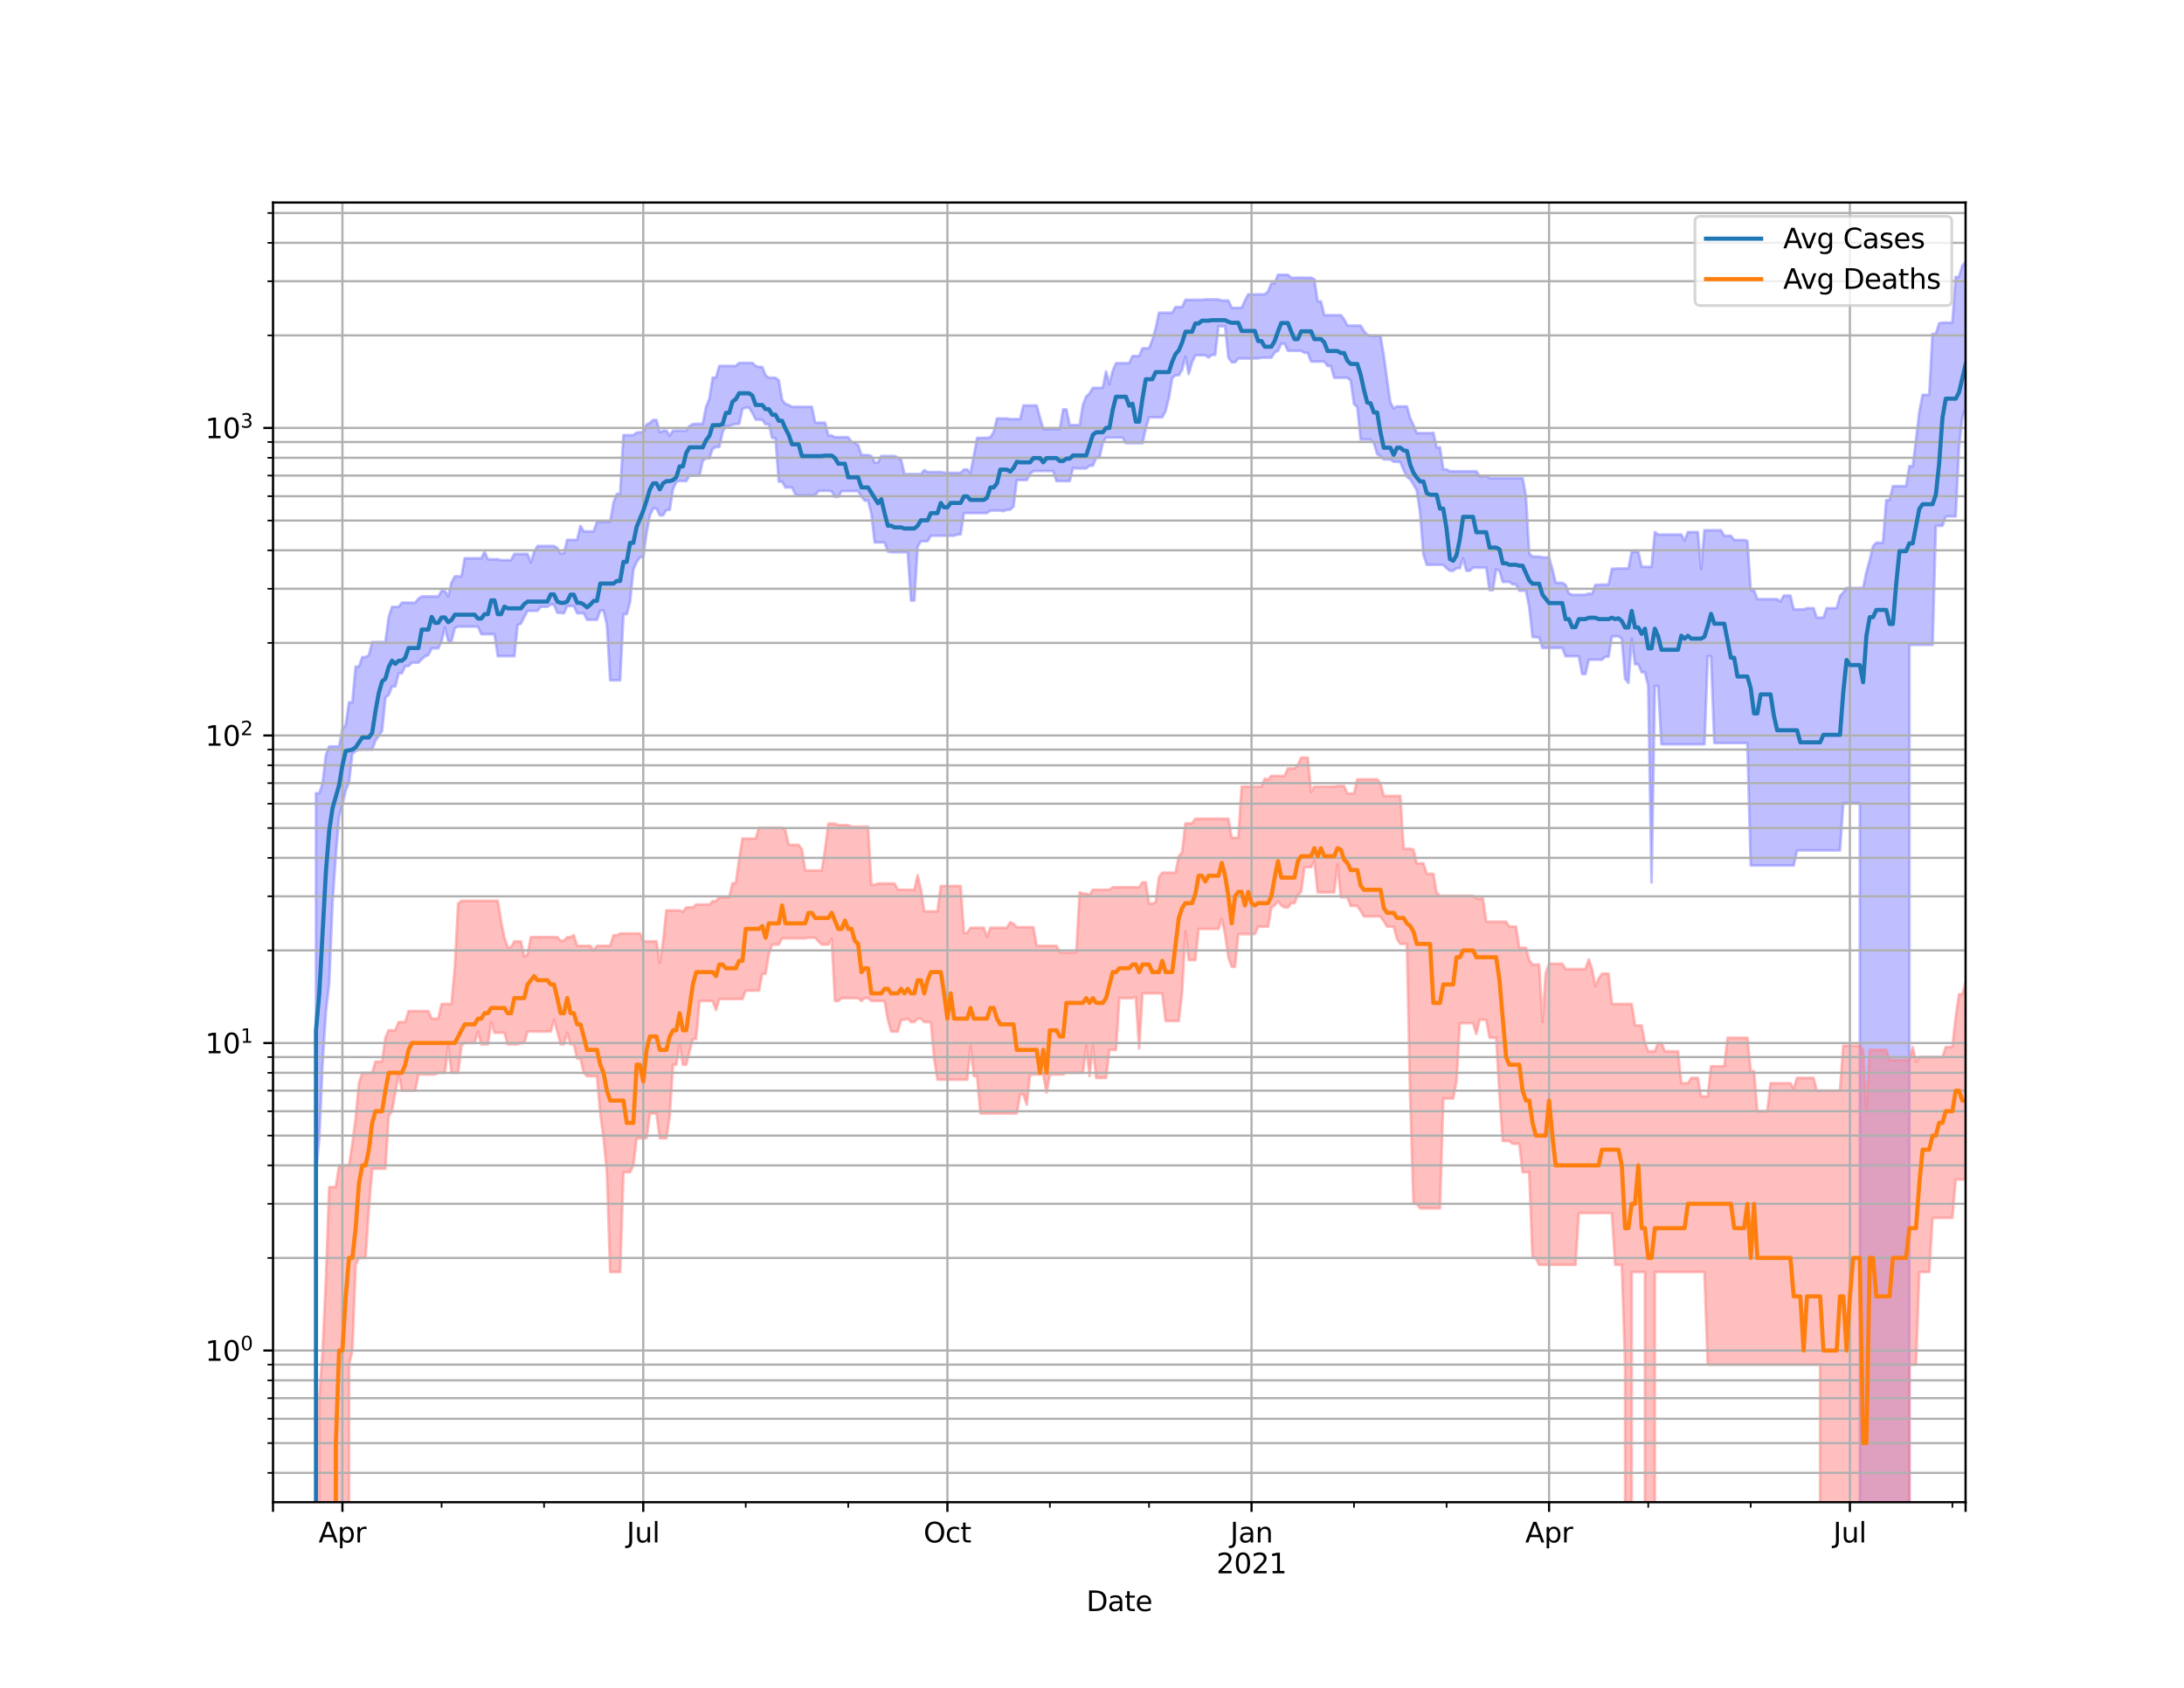<?xml version="1.0" encoding="utf-8" standalone="no"?>
<!DOCTYPE svg PUBLIC "-//W3C//DTD SVG 1.1//EN"
  "http://www.w3.org/Graphics/SVG/1.1/DTD/svg11.dtd">
<svg height="612pt" version="1.1" viewBox="0 0 792 612" width="792pt" xmlns="http://www.w3.org/2000/svg" xmlns:xlink="http://www.w3.org/1999/xlink">
 <defs>
  <style type="text/css">*{stroke-linecap:butt;stroke-linejoin:round;}</style>
 </defs>
 <g id="figure_1">
  <g id="patch_1">
   <path d="M 0 612 
L 792 612 
L 792 0 
L 0 0 
z
" style="fill:#ffffff;"/>
  </g>
  <g id="axes_1">
   <g id="patch_2">
    <path d="M 99 544.68 
L 712.8 544.68 
L 712.8 73.44 
L 99 73.44 
z
" style="fill:#ffffff;"/>
   </g>
   <g id="PolyCollection_1">
    <path clip-path="url(#p68e2955192)" d="M 99 111995.285 
L 99 111995.285 
L 100.199 111995.285 
L 101.398 111995.285 
L 102.596 111995.285 
L 103.795 111995.285 
L 104.994 111995.285 
L 106.193 111995.285 
L 107.392 111995.285 
L 108.591 111995.285 
L 109.789 111995.285 
L 110.988 111995.285 
L 112.187 111995.285 
L 113.386 111995.285 
L 114.585 287.618 
L 115.784 287.618 
L 116.982 284.093 
L 118.181 273.761 
L 119.38 270.668 
L 120.579 270.668 
L 121.778 270.668 
L 122.977 270.668 
L 124.175 264.366 
L 125.374 262.866 
L 126.573 254.652 
L 127.772 254.652 
L 128.971 241.703 
L 130.17 241.703 
L 131.368 238.272 
L 132.567 238.272 
L 133.766 237.577 
L 134.965 232.826 
L 136.164 232.826 
L 137.363 232.826 
L 138.561 232.826 
L 139.76 232.826 
L 140.959 223.765 
L 142.158 220.058 
L 143.357 220.058 
L 144.555 220.058 
L 145.754 218.529 
L 146.953 218.529 
L 148.152 218.529 
L 149.351 218.529 
L 150.55 218.529 
L 151.748 217.064 
L 152.947 216.288 
L 154.146 216.288 
L 155.345 216.288 
L 156.544 216.288 
L 157.743 216.288 
L 158.941 216.288 
L 160.14 214.262 
L 161.339 214.262 
L 162.538 216.288 
L 163.737 211.256 
L 164.936 208.997 
L 166.134 208.997 
L 167.333 208.997 
L 168.532 202.43 
L 169.731 202.43 
L 170.93 202.43 
L 172.129 202.43 
L 173.327 202.43 
L 174.526 202.43 
L 175.725 200.06 
L 176.924 202.791 
L 178.123 202.791 
L 179.321 202.791 
L 180.52 202.791 
L 181.719 203.103 
L 182.918 203.103 
L 184.117 203.103 
L 185.316 203.103 
L 186.514 200.85 
L 187.713 200.85 
L 188.912 200.85 
L 190.111 200.85 
L 191.31 200.85 
L 192.509 203.97 
L 193.707 200.073 
L 194.906 197.977 
L 196.105 197.977 
L 197.304 197.977 
L 198.503 197.977 
L 199.702 197.977 
L 200.9 197.977 
L 202.099 198.721 
L 203.298 200.651 
L 204.497 200.651 
L 205.696 195.744 
L 206.895 195.744 
L 208.093 195.744 
L 209.292 195.744 
L 210.491 190.69 
L 211.69 192.697 
L 212.889 192.697 
L 214.088 192.697 
L 215.286 192.697 
L 216.485 189.201 
L 217.684 189.201 
L 218.883 189.201 
L 220.082 189.201 
L 221.28 189.201 
L 222.479 182.203 
L 223.678 179.106 
L 224.877 179.106 
L 226.076 157.778 
L 227.275 157.778 
L 228.473 157.778 
L 229.672 157.778 
L 230.871 156.897 
L 232.07 156.732 
L 233.269 156.732 
L 234.468 153.962 
L 235.666 153.343 
L 236.865 152.291 
L 238.064 152.291 
L 239.263 156.792 
L 240.462 156.15 
L 241.661 156.15 
L 242.859 157.962 
L 244.058 156.15 
L 245.257 156.15 
L 246.456 156.15 
L 247.655 156.15 
L 248.854 156.15 
L 250.052 154.48 
L 251.251 153.783 
L 252.45 153.665 
L 253.649 153.665 
L 254.848 153.665 
L 256.046 147.549 
L 257.245 144.576 
L 258.444 136.91 
L 259.643 136.91 
L 260.842 132.686 
L 262.041 132.686 
L 263.239 132.686 
L 264.438 132.686 
L 265.637 132.686 
L 266.836 132.686 
L 268.035 131.591 
L 269.234 131.591 
L 270.432 131.591 
L 271.631 131.591 
L 272.83 131.591 
L 274.029 132.686 
L 275.228 133.071 
L 276.427 133.071 
L 277.625 136.071 
L 278.824 136.98 
L 280.023 136.98 
L 281.222 136.98 
L 282.421 137.958 
L 283.62 144.975 
L 284.818 146.453 
L 286.017 146.867 
L 287.216 147.52 
L 288.415 147.52 
L 289.614 147.52 
L 290.812 147.52 
L 292.011 147.52 
L 293.21 147.52 
L 294.409 147.52 
L 295.608 153.268 
L 296.807 153.268 
L 298.005 153.268 
L 299.204 153.268 
L 300.403 157.932 
L 301.602 157.932 
L 302.801 158.551 
L 304 158.551 
L 305.198 158.551 
L 306.397 158.551 
L 307.596 158.551 
L 308.795 160.225 
L 309.994 160.549 
L 311.193 161.384 
L 312.391 165 
L 313.59 165 
L 314.789 165 
L 315.988 165.357 
L 317.187 167.708 
L 318.386 167.708 
L 319.584 165.357 
L 320.783 165.357 
L 321.982 165.357 
L 323.181 165.357 
L 324.38 165.357 
L 325.579 165.898 
L 326.777 166.629 
L 327.976 171.899 
L 329.175 171.899 
L 330.374 171.899 
L 331.573 171.899 
L 332.771 171.899 
L 333.97 171.899 
L 335.169 170.47 
L 336.368 171.172 
L 337.567 171.172 
L 338.766 171.172 
L 339.964 171.172 
L 341.163 171.172 
L 342.362 171.375 
L 343.561 171.477 
L 344.76 171.477 
L 345.959 171.477 
L 347.157 171.477 
L 348.356 171.477 
L 349.555 170.251 
L 350.754 170.251 
L 351.953 171.477 
L 353.152 165.25 
L 354.35 158.769 
L 355.549 158.769 
L 356.748 158.769 
L 357.947 158.769 
L 359.146 158.551 
L 360.345 156.672 
L 361.543 151.733 
L 362.742 151.733 
L 363.941 151.733 
L 365.14 151.733 
L 366.339 151.977 
L 367.538 151.977 
L 368.736 151.964 
L 369.935 151.964 
L 371.134 147.03 
L 372.333 147.03 
L 373.532 147.03 
L 374.73 147.03 
L 375.929 147.03 
L 377.128 151.396 
L 378.327 155.615 
L 379.526 155.615 
L 380.725 155.615 
L 381.923 155.615 
L 383.122 155.615 
L 384.321 155.615 
L 385.52 148.476 
L 386.719 148.476 
L 387.918 154.137 
L 389.116 154.137 
L 390.315 154.137 
L 391.514 154.137 
L 392.713 146.814 
L 393.912 143.736 
L 395.111 142.665 
L 396.309 140.626 
L 397.508 140.626 
L 398.707 140.626 
L 399.906 140.626 
L 401.105 134.706 
L 402.304 139.317 
L 403.502 134.469 
L 404.701 131.68 
L 405.9 131.68 
L 407.099 131.68 
L 408.298 131.68 
L 409.496 131.68 
L 410.695 129.094 
L 411.894 129.094 
L 413.093 129.094 
L 414.292 126.303 
L 415.491 126.303 
L 416.689 126.303 
L 417.888 123.238 
L 419.087 119.036 
L 420.286 113.384 
L 421.485 113.384 
L 422.684 113.384 
L 423.882 113.384 
L 425.081 113.384 
L 426.28 111.328 
L 427.479 111.328 
L 428.678 111.328 
L 429.877 108.728 
L 431.075 108.728 
L 432.274 108.728 
L 433.473 108.728 
L 434.672 108.728 
L 435.871 108.728 
L 437.07 108.578 
L 438.268 108.578 
L 439.467 108.578 
L 440.666 108.578 
L 441.865 108.578 
L 443.064 108.981 
L 444.262 108.981 
L 445.461 108.981 
L 446.66 111.629 
L 447.859 111.629 
L 449.058 111.629 
L 450.257 111.629 
L 451.455 108.981 
L 452.654 106.731 
L 453.853 106.731 
L 455.052 106.731 
L 456.251 106.731 
L 457.45 106.731 
L 458.648 106.731 
L 459.847 105.655 
L 461.046 102.733 
L 462.245 102.733 
L 463.444 99.628 
L 464.643 99.628 
L 465.841 99.628 
L 467.04 99.628 
L 468.239 100.71 
L 469.438 100.71 
L 470.637 100.71 
L 471.836 100.71 
L 473.034 100.71 
L 474.233 100.71 
L 475.432 100.71 
L 476.631 101.237 
L 477.83 109.305 
L 479.029 109.305 
L 480.227 114.289 
L 481.426 114.289 
L 482.625 114.289 
L 483.824 114.289 
L 485.023 114.289 
L 486.221 114.289 
L 487.42 115.717 
L 488.619 118.054 
L 489.818 118.054 
L 491.017 118.054 
L 492.216 118.054 
L 493.414 118.054 
L 494.613 120.019 
L 495.812 121.402 
L 497.011 121.78 
L 498.21 121.78 
L 499.409 121.78 
L 500.607 121.78 
L 501.806 128.88 
L 503.005 137.768 
L 504.204 145.946 
L 505.403 148.081 
L 506.602 147.371 
L 507.8 147.371 
L 508.999 147.371 
L 510.198 147.371 
L 511.397 151.634 
L 512.596 154.199 
L 513.795 157.048 
L 514.993 157.048 
L 516.192 157.048 
L 517.391 157.048 
L 518.59 157.048 
L 519.789 156.912 
L 520.987 162.245 
L 522.186 162.245 
L 523.385 170.212 
L 524.584 170.212 
L 525.783 170.89 
L 526.982 170.89 
L 528.18 170.89 
L 529.379 170.89 
L 530.578 170.89 
L 531.777 170.89 
L 532.976 170.89 
L 534.175 170.89 
L 535.373 170.89 
L 536.572 172.692 
L 537.771 172.692 
L 538.97 172.463 
L 540.169 173.378 
L 541.368 173.378 
L 542.566 173.378 
L 543.765 173.378 
L 544.964 173.378 
L 546.163 173.378 
L 547.362 173.378 
L 548.561 173.378 
L 549.759 173.378 
L 550.958 173.378 
L 552.157 173.378 
L 553.356 179.866 
L 554.555 200.713 
L 555.754 201.83 
L 556.952 201.83 
L 558.151 201.83 
L 559.35 202.135 
L 560.549 202.135 
L 561.748 202.135 
L 562.946 206.321 
L 564.145 211.318 
L 565.344 211.318 
L 566.543 211.318 
L 567.742 212.065 
L 568.941 215.223 
L 570.139 215.66 
L 571.338 215.66 
L 572.537 215.66 
L 573.736 215.66 
L 574.935 215.66 
L 576.134 215.223 
L 577.332 215.424 
L 578.531 212.065 
L 579.73 212.065 
L 580.929 211.971 
L 582.128 211.971 
L 583.327 211.971 
L 584.525 206.224 
L 585.724 206.224 
L 586.923 206.14 
L 588.122 206.14 
L 589.321 206.14 
L 590.52 206.14 
L 591.718 200.085 
L 592.917 200.085 
L 594.116 200.085 
L 595.315 205.52 
L 596.514 205.52 
L 597.712 205.52 
L 598.911 205.52 
L 600.11 192.929 
L 601.309 193.824 
L 602.508 193.824 
L 603.707 193.824 
L 604.905 193.824 
L 606.104 193.824 
L 607.303 193.824 
L 608.502 193.824 
L 609.701 193.824 
L 610.9 196.036 
L 612.098 192.929 
L 613.297 192.929 
L 614.496 192.929 
L 615.695 192.929 
L 616.894 206.265 
L 618.093 192.268 
L 619.291 192.268 
L 620.49 192.268 
L 621.689 192.268 
L 622.888 192.268 
L 624.087 192.268 
L 625.286 194.278 
L 626.484 194.278 
L 627.683 194.278 
L 628.882 195.8 
L 630.081 195.8 
L 631.28 195.8 
L 632.479 195.8 
L 633.677 196.137 
L 634.876 213.967 
L 636.075 213.967 
L 637.274 217.256 
L 638.473 217.256 
L 639.671 217.256 
L 640.87 217.256 
L 642.069 217.256 
L 643.268 217.256 
L 644.467 217.256 
L 645.666 218.154 
L 646.864 215.965 
L 648.063 215.965 
L 649.262 215.965 
L 650.461 220.972 
L 651.66 220.972 
L 652.859 220.972 
L 654.057 220.972 
L 655.256 220.522 
L 656.455 220.522 
L 657.654 220.522 
L 658.853 223.965 
L 660.052 223.965 
L 661.25 223.965 
L 662.449 220.522 
L 663.648 220.522 
L 664.847 220.522 
L 666.046 220.522 
L 667.245 216.152 
L 668.443 214.839 
L 669.642 213.207 
L 670.841 213.207 
L 672.04 213.207 
L 673.239 213.207 
L 674.438 213.207 
L 675.636 213.207 
L 676.835 207.448 
L 678.034 203.051 
L 679.233 198.047 
L 680.432 196.762 
L 681.63 196.762 
L 682.829 196.762 
L 684.028 181.356 
L 685.227 181.356 
L 686.426 176.292 
L 687.625 176.292 
L 688.823 176.292 
L 690.022 176.292 
L 691.221 176.292 
L 692.42 168.986 
L 693.619 169.14 
L 694.818 159.664 
L 696.016 149.361 
L 697.215 143.162 
L 698.414 143.162 
L 699.613 143.162 
L 700.812 121.049 
L 702.011 121.049 
L 703.209 117.2 
L 704.408 116.981 
L 705.607 116.981 
L 706.806 116.981 
L 708.005 116.981 
L 709.204 100.418 
L 710.402 100.418 
L 711.601 96.316 
L 712.8 94.86 
L 712.8 147.91 
L 712.8 147.91 
L 711.601 151.49 
L 710.402 162.205 
L 709.204 187.246 
L 708.005 187.246 
L 706.806 187.246 
L 705.607 187.246 
L 704.408 190.66 
L 703.209 190.66 
L 702.011 190.66 
L 700.812 233.823 
L 699.613 233.823 
L 698.414 233.823 
L 697.215 233.823 
L 696.016 233.823 
L 694.818 233.823 
L 693.619 233.823 
L 692.42 233.823 
L 691.221 111995.285 
L 690.022 111995.285 
L 688.823 111995.285 
L 687.625 111995.285 
L 686.426 111995.285 
L 685.227 111995.285 
L 684.028 111995.285 
L 682.829 111995.285 
L 681.63 111995.285 
L 680.432 111995.285 
L 679.233 111995.285 
L 678.034 111995.285 
L 676.835 111995.285 
L 675.636 111995.285 
L 674.438 291.178 
L 673.239 291.178 
L 672.04 291.178 
L 670.841 291.178 
L 669.642 291.178 
L 668.443 291.178 
L 667.245 308.347 
L 666.046 308.347 
L 664.847 308.347 
L 663.648 308.347 
L 662.449 308.347 
L 661.25 308.347 
L 660.052 308.347 
L 658.853 308.347 
L 657.654 308.347 
L 656.455 308.347 
L 655.256 308.347 
L 654.057 308.347 
L 652.859 308.347 
L 651.66 308.347 
L 650.461 313.794 
L 649.262 313.794 
L 648.063 313.794 
L 646.864 313.794 
L 645.666 313.794 
L 644.467 313.794 
L 643.268 313.794 
L 642.069 313.794 
L 640.87 313.794 
L 639.671 313.794 
L 638.473 313.794 
L 637.274 313.794 
L 636.075 313.794 
L 634.876 313.794 
L 633.677 269.422 
L 632.479 269.422 
L 631.28 269.422 
L 630.081 269.422 
L 628.882 269.422 
L 627.683 269.422 
L 626.484 269.422 
L 625.286 269.422 
L 624.087 269.422 
L 622.888 269.422 
L 621.689 269.422 
L 620.49 237.976 
L 619.291 237.976 
L 618.093 269.885 
L 616.894 269.885 
L 615.695 269.885 
L 614.496 269.885 
L 613.297 269.885 
L 612.098 269.885 
L 610.9 269.885 
L 609.701 269.885 
L 608.502 269.885 
L 607.303 269.885 
L 606.104 269.885 
L 604.905 269.885 
L 603.707 269.885 
L 602.508 269.885 
L 601.309 248.722 
L 600.11 248.722 
L 598.911 319.932 
L 597.712 248.689 
L 596.514 243.741 
L 595.315 243.741 
L 594.116 240.844 
L 592.917 240.844 
L 591.718 231.567 
L 590.52 247.599 
L 589.321 246.088 
L 588.122 231.567 
L 586.923 230.73 
L 585.724 230.73 
L 584.525 230.73 
L 583.327 238.11 
L 582.128 238.11 
L 580.929 239.196 
L 579.73 239.196 
L 578.531 239.196 
L 577.332 239.196 
L 576.134 239.196 
L 574.935 244.408 
L 573.736 244.408 
L 572.537 237.95 
L 571.338 237.95 
L 570.139 237.95 
L 568.941 237.95 
L 567.742 237.95 
L 566.543 234.916 
L 565.344 234.916 
L 564.145 234.916 
L 562.946 234.916 
L 561.748 234.916 
L 560.549 234.916 
L 559.35 234.916 
L 558.151 231.077 
L 556.952 231.077 
L 555.754 230.915 
L 554.555 220.132 
L 553.356 214.18 
L 552.157 214.18 
L 550.958 214.18 
L 549.759 211.877 
L 548.561 211.877 
L 547.362 210.995 
L 546.163 210.995 
L 544.964 210.995 
L 543.765 207.022 
L 542.566 206.391 
L 541.368 213.984 
L 540.169 213.984 
L 538.97 205.822 
L 537.771 205.822 
L 536.572 205.822 
L 535.373 205.822 
L 534.175 205.822 
L 532.976 206.952 
L 531.777 206.952 
L 530.578 202.443 
L 529.379 206.043 
L 528.18 206.043 
L 526.982 206.952 
L 525.783 206.952 
L 524.584 206.043 
L 523.385 204.786 
L 522.186 204.786 
L 520.987 204.786 
L 519.789 204.786 
L 518.59 204.786 
L 517.391 204.786 
L 516.192 201.149 
L 514.993 186.05 
L 513.795 177.868 
L 512.596 175.748 
L 511.397 173.768 
L 510.198 172.873 
L 508.999 170.41 
L 507.8 167.514 
L 506.602 167.451 
L 505.403 167.451 
L 504.204 166.573 
L 503.005 166.573 
L 501.806 166.573 
L 500.607 165.441 
L 499.409 164.575 
L 498.21 160.684 
L 497.011 159.383 
L 495.812 159.383 
L 494.613 159.383 
L 493.414 159.383 
L 492.216 147.611 
L 491.017 146.521 
L 489.818 137.978 
L 488.619 136.967 
L 487.42 136.967 
L 486.221 136.967 
L 485.023 136.967 
L 483.824 136.967 
L 482.625 132.686 
L 481.426 132.686 
L 480.227 131.108 
L 479.029 131.108 
L 477.83 131.108 
L 476.631 131.108 
L 475.432 131.108 
L 474.233 127.936 
L 473.034 127.936 
L 471.836 127.191 
L 470.637 127.191 
L 469.438 127.191 
L 468.239 127.191 
L 467.04 127.191 
L 465.841 124.599 
L 464.643 124.599 
L 463.444 127.191 
L 462.245 127.79 
L 461.046 129.694 
L 459.847 129.694 
L 458.648 129.694 
L 457.45 129.694 
L 456.251 129.95 
L 455.052 129.95 
L 453.853 129.976 
L 452.654 129.976 
L 451.455 129.976 
L 450.257 129.976 
L 449.058 129.976 
L 447.859 131.342 
L 446.66 131.342 
L 445.461 129.629 
L 444.262 118.291 
L 443.064 118.291 
L 441.865 118.291 
L 440.666 128.667 
L 439.467 128.667 
L 438.268 129.629 
L 437.07 128.813 
L 435.871 128.813 
L 434.672 128.813 
L 433.473 128.813 
L 432.274 131.422 
L 431.075 135.59 
L 429.877 129.273 
L 428.678 134.073 
L 427.479 136.067 
L 426.28 136.067 
L 425.081 137.117 
L 423.882 144.34 
L 422.684 148.997 
L 421.485 151.302 
L 420.286 151.302 
L 419.087 151.302 
L 417.888 151.302 
L 416.689 151.302 
L 415.491 155.419 
L 414.292 160.69 
L 413.093 160.69 
L 411.894 160.69 
L 410.695 160.69 
L 409.496 160.69 
L 408.298 160.69 
L 407.099 158.681 
L 405.9 158.681 
L 404.701 158.681 
L 403.502 158.681 
L 402.304 158.681 
L 401.105 158.681 
L 399.906 160.554 
L 398.707 165.971 
L 397.508 165.971 
L 396.309 168.863 
L 395.111 168.863 
L 393.912 169.856 
L 392.713 169.856 
L 391.514 169.856 
L 390.315 169.856 
L 389.116 169.654 
L 387.918 174.433 
L 386.719 174.433 
L 385.52 174.433 
L 384.321 174.433 
L 383.122 174.433 
L 381.923 170.783 
L 380.725 170.783 
L 379.526 170.783 
L 378.327 170.783 
L 377.128 170.783 
L 375.929 170.783 
L 374.73 170.783 
L 373.532 171.817 
L 372.333 174.067 
L 371.134 174.067 
L 369.935 174.067 
L 368.736 174.067 
L 367.538 183.646 
L 366.339 184.837 
L 365.14 184.837 
L 363.941 185.349 
L 362.742 185.124 
L 361.543 185.124 
L 360.345 185.124 
L 359.146 185.124 
L 357.947 186.022 
L 356.748 186.022 
L 355.549 186.022 
L 354.35 186.022 
L 353.152 186.022 
L 351.953 186.022 
L 350.754 186.022 
L 349.555 186.022 
L 348.356 193.781 
L 347.157 193.781 
L 345.959 194.256 
L 344.76 194.256 
L 343.561 194.256 
L 342.362 194.256 
L 341.163 194.256 
L 339.964 194.256 
L 338.766 194.256 
L 337.567 194.256 
L 336.368 196.25 
L 335.169 196.25 
L 333.97 196.25 
L 332.771 198.224 
L 331.573 217.747 
L 330.374 217.747 
L 329.175 200.232 
L 327.976 200.232 
L 326.777 200.232 
L 325.579 200.232 
L 324.38 200.232 
L 323.181 200.232 
L 321.982 199.987 
L 320.783 196.682 
L 319.584 196.682 
L 318.386 196.682 
L 317.187 196.682 
L 315.988 186.279 
L 314.789 181.522 
L 313.59 181.522 
L 312.391 180.108 
L 311.193 178.069 
L 309.994 178.069 
L 308.795 178.069 
L 307.596 178.069 
L 306.397 178.069 
L 305.198 178.069 
L 304 180.108 
L 302.801 180.108 
L 301.602 178.178 
L 300.403 177.968 
L 299.204 177.968 
L 298.005 177.968 
L 296.807 177.968 
L 295.608 179.632 
L 294.409 179.632 
L 293.21 179.632 
L 292.011 179.632 
L 290.812 179.632 
L 289.614 179.632 
L 288.415 179.273 
L 287.216 176.728 
L 286.017 176.728 
L 284.818 176.728 
L 283.62 174.628 
L 282.421 174.628 
L 281.222 158.816 
L 280.023 158.816 
L 278.824 153.839 
L 277.625 153.839 
L 276.427 152.255 
L 275.228 152.136 
L 274.029 152.136 
L 272.83 149.741 
L 271.631 147.798 
L 270.432 147.798 
L 269.234 148.287 
L 268.035 153.722 
L 266.836 153.722 
L 265.637 154.019 
L 264.438 154.527 
L 263.239 154.527 
L 262.041 156.622 
L 260.842 162.066 
L 259.643 162.066 
L 258.444 162.735 
L 257.245 166.195 
L 256.046 166.195 
L 254.848 167.017 
L 253.649 172.442 
L 252.45 172.442 
L 251.251 172.442 
L 250.052 172.442 
L 248.854 174.44 
L 247.655 174.44 
L 246.456 174.318 
L 245.257 174.766 
L 244.058 177.298 
L 242.859 184.882 
L 241.661 184.882 
L 240.462 186.853 
L 239.263 186.853 
L 238.064 184.339 
L 236.865 184.339 
L 235.666 186.853 
L 234.468 193.278 
L 233.269 202.071 
L 232.07 202.071 
L 230.871 203.785 
L 229.672 206.572 
L 228.473 218.315 
L 227.275 222.679 
L 226.076 222.679 
L 224.877 246.661 
L 223.678 246.661 
L 222.479 246.661 
L 221.28 246.661 
L 220.082 226.516 
L 218.883 221.37 
L 217.684 221.37 
L 216.485 224.733 
L 215.286 224.733 
L 214.088 224.733 
L 212.889 224.733 
L 211.69 222.368 
L 210.491 222.368 
L 209.292 222.368 
L 208.093 219.745 
L 206.895 219.745 
L 205.696 219.745 
L 204.497 222.368 
L 203.298 222.194 
L 202.099 222.194 
L 200.9 219.251 
L 199.702 219.178 
L 198.503 220.002 
L 197.304 220.002 
L 196.105 220.002 
L 194.906 221.503 
L 193.707 221.503 
L 192.509 221.503 
L 191.31 221.503 
L 190.111 223.705 
L 188.912 226.096 
L 187.713 226.601 
L 186.514 237.923 
L 185.316 237.923 
L 184.117 237.923 
L 182.918 237.923 
L 181.719 237.923 
L 180.52 237.923 
L 179.321 229.953 
L 178.123 229.953 
L 176.924 229.953 
L 175.725 229.953 
L 174.526 229.953 
L 173.327 227.197 
L 172.129 227.197 
L 170.93 227.197 
L 169.731 227.197 
L 168.532 227.197 
L 167.333 227.197 
L 166.134 227.197 
L 164.936 227.714 
L 163.737 232.419 
L 162.538 232.419 
L 161.339 227.477 
L 160.14 232.419 
L 158.941 235.093 
L 157.743 235.093 
L 156.544 235.093 
L 155.345 237.47 
L 154.146 238.03 
L 152.947 239.005 
L 151.748 240.251 
L 150.55 240.251 
L 149.351 240.251 
L 148.152 241.501 
L 146.953 241.501 
L 145.754 244.104 
L 144.555 244.104 
L 143.357 248.89 
L 142.158 248.89 
L 140.959 251.97 
L 139.76 252.945 
L 138.561 264.97 
L 137.363 266.828 
L 136.164 268.508 
L 134.965 271.785 
L 133.766 271.785 
L 132.567 271.785 
L 131.368 271.785 
L 130.17 271.838 
L 128.971 272.326 
L 127.772 273.315 
L 126.573 283.541 
L 125.374 286.585 
L 124.175 291.744 
L 122.977 295.987 
L 121.778 310.096 
L 120.579 327.301 
L 119.38 356.344 
L 118.181 366.996 
L 116.982 385.492 
L 115.784 412.733 
L 114.585 425.044 
L 113.386 111995.285 
L 112.187 111995.285 
L 110.988 111995.285 
L 109.789 111995.285 
L 108.591 111995.285 
L 107.392 111995.285 
L 106.193 111995.285 
L 104.994 111995.285 
L 103.795 111995.285 
L 102.596 111995.285 
L 101.398 111995.285 
L 100.199 111995.285 
L 99 111995.285 
z
" style="fill:#8080ff;fill-opacity:0.5;stroke:#8080ff;stroke-opacity:0.5;"/>
   </g>
   <g id="PolyCollection_2">
    <path clip-path="url(#p68e2955192)" d="M 99 111995.285 
L 99 111995.285 
L 100.199 111995.285 
L 101.398 111995.285 
L 102.596 111995.285 
L 103.795 111995.285 
L 104.994 111995.285 
L 106.193 111995.285 
L 107.392 111995.285 
L 108.591 111995.285 
L 109.789 111995.285 
L 110.988 111995.285 
L 112.187 111995.285 
L 113.386 111995.285 
L 114.585 111995.285 
L 115.784 506.966 
L 116.982 489.693 
L 118.181 463.997 
L 119.38 430.431 
L 120.579 430.431 
L 121.778 430.431 
L 122.977 422.56 
L 124.175 422.56 
L 125.374 422.56 
L 126.573 422.56 
L 127.772 414.751 
L 128.971 405.409 
L 130.17 392.769 
L 131.368 388.994 
L 132.567 388.994 
L 133.766 388.994 
L 134.965 388.994 
L 136.164 384.932 
L 137.363 384.932 
L 138.561 384.932 
L 139.76 376.289 
L 140.959 373.572 
L 142.158 373.572 
L 143.357 373.572 
L 144.555 370.585 
L 145.754 370.585 
L 146.953 370.585 
L 148.152 366.613 
L 149.351 366.613 
L 150.55 366.613 
L 151.748 366.613 
L 152.947 366.613 
L 154.146 366.613 
L 155.345 366.613 
L 156.544 369.359 
L 157.743 369.359 
L 158.941 369.359 
L 160.14 364.015 
L 161.339 364.015 
L 162.538 364.015 
L 163.737 364.015 
L 164.936 350.812 
L 166.134 327.64 
L 167.333 326.628 
L 168.532 326.628 
L 169.731 326.628 
L 170.93 326.628 
L 172.129 326.628 
L 173.327 326.628 
L 174.526 326.628 
L 175.725 326.628 
L 176.924 326.628 
L 178.123 326.628 
L 179.321 326.628 
L 180.52 326.628 
L 181.719 334.204 
L 182.918 340.006 
L 184.117 343.426 
L 185.316 343.426 
L 186.514 341.345 
L 187.713 341.345 
L 188.912 341.345 
L 190.111 346.851 
L 191.31 346.096 
L 192.509 339.786 
L 193.707 339.786 
L 194.906 339.786 
L 196.105 339.786 
L 197.304 339.786 
L 198.503 339.786 
L 199.702 339.786 
L 200.9 339.786 
L 202.099 339.786 
L 203.298 341.119 
L 204.497 341.119 
L 205.696 339.786 
L 206.895 339.786 
L 208.093 339.133 
L 209.292 342.955 
L 210.491 342.955 
L 211.69 342.955 
L 212.889 342.955 
L 214.088 342.955 
L 215.286 344.621 
L 216.485 342.955 
L 217.684 342.955 
L 218.883 342.955 
L 220.082 342.955 
L 221.28 342.955 
L 222.479 339.133 
L 223.678 339.133 
L 224.877 338.489 
L 226.076 338.489 
L 227.275 338.489 
L 228.473 338.489 
L 229.672 338.489 
L 230.871 338.489 
L 232.07 338.489 
L 233.269 341.345 
L 234.468 341.345 
L 235.666 341.345 
L 236.865 341.345 
L 238.064 341.345 
L 239.263 349.188 
L 240.462 341.345 
L 241.661 330.088 
L 242.859 330.088 
L 244.058 330.088 
L 245.257 330.088 
L 246.456 330.088 
L 247.655 330.629 
L 248.854 329.024 
L 250.052 329.024 
L 251.251 329.024 
L 252.45 327.983 
L 253.649 327.983 
L 254.848 327.983 
L 256.046 327.983 
L 257.245 327.983 
L 258.444 326.795 
L 259.643 326.795 
L 260.842 325.31 
L 262.041 325.31 
L 263.239 325.31 
L 264.438 325.31 
L 265.637 320.224 
L 266.836 320.224 
L 268.035 311.542 
L 269.234 304.077 
L 270.432 304.077 
L 271.631 304.077 
L 272.83 304.077 
L 274.029 304.077 
L 275.228 300.152 
L 276.427 300.152 
L 277.625 300.152 
L 278.824 300.152 
L 280.023 300.152 
L 281.222 300.152 
L 282.421 300.152 
L 283.62 300.152 
L 284.818 301.03 
L 286.017 306.329 
L 287.216 306.329 
L 288.415 306.329 
L 289.614 306.329 
L 290.812 308.005 
L 292.011 315.622 
L 293.21 315.622 
L 294.409 315.622 
L 295.608 315.622 
L 296.807 315.622 
L 298.005 315.622 
L 299.204 308.005 
L 300.403 298.63 
L 301.602 298.63 
L 302.801 298.63 
L 304 299.195 
L 305.198 299.195 
L 306.397 299.195 
L 307.596 299.195 
L 308.795 299.767 
L 309.994 299.767 
L 311.193 299.767 
L 312.391 299.767 
L 313.59 299.767 
L 314.789 299.767 
L 315.988 320.813 
L 317.187 320.813 
L 318.386 320.371 
L 319.584 320.371 
L 320.783 320.371 
L 321.982 320.371 
L 323.181 320.371 
L 324.38 320.371 
L 325.579 322.623 
L 326.777 322.623 
L 327.976 322.623 
L 329.175 322.623 
L 330.374 322.623 
L 331.573 322.623 
L 332.771 317.383 
L 333.97 322.623 
L 335.169 330.448 
L 336.368 330.448 
L 337.567 330.448 
L 338.766 330.448 
L 339.964 330.448 
L 341.163 321.259 
L 342.362 321.259 
L 343.561 321.259 
L 344.76 321.259 
L 345.959 321.259 
L 347.157 321.259 
L 348.356 321.259 
L 349.555 338.276 
L 350.754 338.276 
L 351.953 336.401 
L 353.152 336.401 
L 354.35 336.401 
L 355.549 336.401 
L 356.748 336.401 
L 357.947 339.786 
L 359.146 336.401 
L 360.345 336.401 
L 361.543 336.401 
L 362.742 336.401 
L 363.941 336.401 
L 365.14 336.401 
L 366.339 334.4 
L 367.538 334.992 
L 368.736 336.197 
L 369.935 336.197 
L 371.134 336.197 
L 372.333 336.197 
L 373.532 336.197 
L 374.73 336.197 
L 375.929 342.955 
L 377.128 342.955 
L 378.327 342.955 
L 379.526 342.955 
L 380.725 342.955 
L 381.923 342.955 
L 383.122 342.955 
L 384.321 345.353 
L 385.52 345.353 
L 386.719 345.353 
L 387.918 345.353 
L 389.116 345.353 
L 390.315 345.353 
L 391.514 323.555 
L 392.713 324.027 
L 393.912 324.027 
L 395.111 324.504 
L 396.309 322.623 
L 397.508 322.623 
L 398.707 322.623 
L 399.906 322.623 
L 401.105 322.623 
L 402.304 322.623 
L 403.502 321.71 
L 404.701 321.71 
L 405.9 321.71 
L 407.099 321.71 
L 408.298 321.71 
L 409.496 321.71 
L 410.695 321.71 
L 411.894 321.71 
L 413.093 321.71 
L 414.292 319.932 
L 415.491 319.932 
L 416.689 327.64 
L 417.888 327.64 
L 419.087 327.131 
L 420.286 318.078 
L 421.485 316.427 
L 422.684 316.427 
L 423.882 316.427 
L 425.081 316.427 
L 426.28 316.427 
L 427.479 310.453 
L 428.678 309.039 
L 429.877 298.536 
L 431.075 298.536 
L 432.274 298.536 
L 433.473 296.882 
L 434.672 296.882 
L 435.871 296.882 
L 437.07 296.882 
L 438.268 296.882 
L 439.467 296.882 
L 440.666 296.882 
L 441.865 296.882 
L 443.064 296.882 
L 444.262 296.882 
L 445.461 296.882 
L 446.66 303.763 
L 447.859 303.763 
L 449.058 303.763 
L 450.257 285.216 
L 451.455 285.216 
L 452.654 285.216 
L 453.853 285.216 
L 455.052 285.216 
L 456.251 285.216 
L 457.45 285.216 
L 458.648 282.322 
L 459.847 282.725 
L 461.046 281.329 
L 462.245 281.329 
L 463.444 281.329 
L 464.643 281.329 
L 465.841 281.329 
L 467.04 278.652 
L 468.239 278.652 
L 469.438 278.652 
L 470.637 277.367 
L 471.836 274.724 
L 473.034 274.724 
L 474.233 274.724 
L 475.432 287.172 
L 476.631 285.216 
L 477.83 285.216 
L 479.029 285.216 
L 480.227 285.216 
L 481.426 285.216 
L 482.625 285.216 
L 483.824 285.216 
L 485.023 285.004 
L 486.221 285.004 
L 487.42 285.004 
L 488.619 287.768 
L 489.818 287.768 
L 491.017 287.768 
L 492.216 282.591 
L 493.414 282.591 
L 494.613 282.591 
L 495.812 282.591 
L 497.011 282.591 
L 498.21 282.591 
L 499.409 282.591 
L 500.607 284.024 
L 501.806 288.598 
L 503.005 288.598 
L 504.204 288.598 
L 505.403 288.598 
L 506.602 288.598 
L 507.8 288.598 
L 508.999 307.778 
L 510.198 307.778 
L 511.397 307.778 
L 512.596 308.119 
L 513.795 313.032 
L 514.993 313.032 
L 516.192 313.032 
L 517.391 316.834 
L 518.59 316.834 
L 519.789 316.834 
L 520.987 323.712 
L 522.186 324.825 
L 523.385 324.825 
L 524.584 324.825 
L 525.783 324.825 
L 526.982 324.825 
L 528.18 324.825 
L 529.379 324.825 
L 530.578 324.825 
L 531.777 324.825 
L 532.976 324.825 
L 534.175 324.825 
L 535.373 325.8 
L 536.572 325.8 
L 537.771 325.8 
L 538.97 334.204 
L 540.169 334.204 
L 541.368 334.204 
L 542.566 334.204 
L 543.765 334.204 
L 544.964 334.204 
L 546.163 334.204 
L 547.362 335.994 
L 548.561 335.994 
L 549.759 335.994 
L 550.958 343.662 
L 552.157 343.662 
L 553.356 343.662 
L 554.555 348.136 
L 555.754 349.724 
L 556.952 349.724 
L 558.151 349.724 
L 559.35 370.585 
L 560.549 352.777 
L 561.748 349.455 
L 562.946 349.455 
L 564.145 349.455 
L 565.344 349.455 
L 566.543 349.455 
L 567.742 351.365 
L 568.941 351.365 
L 570.139 351.365 
L 571.338 351.365 
L 572.537 351.365 
L 573.736 351.365 
L 574.935 351.365 
L 576.134 347.876 
L 577.332 351.365 
L 578.531 357.594 
L 579.73 354.826 
L 580.929 353.065 
L 582.128 353.065 
L 583.327 353.065 
L 584.525 364.015 
L 585.724 364.015 
L 586.923 364.015 
L 588.122 364.015 
L 589.321 364.015 
L 590.52 364.015 
L 591.718 364.015 
L 592.917 371.843 
L 594.116 371.843 
L 595.315 371.843 
L 596.514 378.188 
L 597.712 381.184 
L 598.911 381.184 
L 600.11 381.184 
L 601.309 378.188 
L 602.508 378.188 
L 603.707 381.184 
L 604.905 381.184 
L 606.104 381.184 
L 607.303 381.184 
L 608.502 381.184 
L 609.701 392.769 
L 610.9 392.769 
L 612.098 392.769 
L 613.297 390.845 
L 614.496 390.845 
L 615.695 390.845 
L 616.894 397.582 
L 618.093 397.582 
L 619.291 397.582 
L 620.49 386.631 
L 621.689 386.631 
L 622.888 386.631 
L 624.087 386.631 
L 625.286 386.631 
L 626.484 376.289 
L 627.683 376.289 
L 628.882 376.289 
L 630.081 376.289 
L 631.28 376.289 
L 632.479 376.289 
L 633.677 376.289 
L 634.876 388.392 
L 636.075 388.392 
L 637.274 402.925 
L 638.473 402.925 
L 639.671 402.925 
L 640.87 402.925 
L 642.069 392.769 
L 643.268 392.769 
L 644.467 392.769 
L 645.666 392.769 
L 646.864 392.769 
L 648.063 392.769 
L 649.262 392.769 
L 650.461 394.773 
L 651.66 390.845 
L 652.859 390.845 
L 654.057 390.845 
L 655.256 390.845 
L 656.455 390.845 
L 657.654 390.845 
L 658.853 395.46 
L 660.052 395.46 
L 661.25 395.46 
L 662.449 395.46 
L 663.648 395.46 
L 664.847 395.46 
L 666.046 395.46 
L 667.245 395.46 
L 668.443 379.166 
L 669.642 379.166 
L 670.841 379.166 
L 672.04 379.166 
L 673.239 379.166 
L 674.438 379.166 
L 675.636 380.672 
L 676.835 402.925 
L 678.034 380.672 
L 679.233 380.672 
L 680.432 380.672 
L 681.63 380.672 
L 682.829 380.672 
L 684.028 380.672 
L 685.227 384.378 
L 686.426 384.378 
L 687.625 384.378 
L 688.823 384.378 
L 690.022 384.378 
L 691.221 384.378 
L 692.42 384.378 
L 693.619 379.663 
L 694.818 384.932 
L 696.016 383.29 
L 697.215 383.29 
L 698.414 383.29 
L 699.613 383.29 
L 700.812 383.29 
L 702.011 383.29 
L 703.209 383.29 
L 704.408 383.29 
L 705.607 379.663 
L 706.806 379.663 
L 708.005 379.663 
L 709.204 368.957 
L 710.402 360.53 
L 711.601 360.53 
L 712.8 356.344 
L 712.8 427.663 
L 712.8 427.663 
L 711.601 427.663 
L 710.402 427.663 
L 709.204 427.663 
L 708.005 441.594 
L 706.806 441.594 
L 705.607 441.594 
L 704.408 441.594 
L 703.209 441.594 
L 702.011 441.594 
L 700.812 441.594 
L 699.613 461.229 
L 698.414 461.229 
L 697.215 461.229 
L 696.016 461.229 
L 694.818 494.796 
L 693.619 494.796 
L 692.42 494.796 
L 691.221 111995.285 
L 690.022 111995.285 
L 688.823 111995.285 
L 687.625 111995.285 
L 686.426 111995.285 
L 685.227 111995.285 
L 684.028 111995.285 
L 682.829 111995.285 
L 681.63 111995.285 
L 680.432 111995.285 
L 679.233 111995.285 
L 678.034 111995.285 
L 676.835 111995.285 
L 675.636 111995.285 
L 674.438 111995.285 
L 673.239 111995.285 
L 672.04 111995.285 
L 670.841 111995.285 
L 669.642 111995.285 
L 668.443 111995.285 
L 667.245 111995.285 
L 666.046 111995.285 
L 664.847 111995.285 
L 663.648 111995.285 
L 662.449 111995.285 
L 661.25 111995.285 
L 660.052 494.796 
L 658.853 494.796 
L 657.654 494.796 
L 656.455 494.796 
L 655.256 494.796 
L 654.057 494.796 
L 652.859 494.796 
L 651.66 494.796 
L 650.461 494.796 
L 649.262 494.796 
L 648.063 494.796 
L 646.864 494.796 
L 645.666 494.796 
L 644.467 494.796 
L 643.268 494.796 
L 642.069 494.796 
L 640.87 494.796 
L 639.671 494.796 
L 638.473 494.796 
L 637.274 494.796 
L 636.075 494.796 
L 634.876 494.796 
L 633.677 494.796 
L 632.479 494.796 
L 631.28 494.796 
L 630.081 494.796 
L 628.882 494.796 
L 627.683 494.796 
L 626.484 494.796 
L 625.286 494.796 
L 624.087 494.796 
L 622.888 494.796 
L 621.689 494.796 
L 620.49 494.796 
L 619.291 494.796 
L 618.093 461.229 
L 616.894 461.229 
L 615.695 461.229 
L 614.496 461.229 
L 613.297 461.229 
L 612.098 461.229 
L 610.9 461.229 
L 609.701 461.229 
L 608.502 461.229 
L 607.303 461.229 
L 606.104 461.229 
L 604.905 461.229 
L 603.707 461.229 
L 602.508 461.229 
L 601.309 461.229 
L 600.11 461.229 
L 598.911 111995.285 
L 597.712 111995.285 
L 596.514 461.229 
L 595.315 461.229 
L 594.116 461.229 
L 592.917 461.229 
L 591.718 461.229 
L 590.52 111995.285 
L 589.321 494.796 
L 588.122 458.611 
L 586.923 458.611 
L 585.724 458.611 
L 584.525 439.833 
L 583.327 439.833 
L 582.128 439.833 
L 580.929 439.833 
L 579.73 439.833 
L 578.531 439.833 
L 577.332 439.833 
L 576.134 439.833 
L 574.935 439.833 
L 573.736 439.833 
L 572.537 439.833 
L 571.338 458.611 
L 570.139 458.611 
L 568.941 458.611 
L 567.742 458.611 
L 566.543 458.611 
L 565.344 458.611 
L 564.145 458.611 
L 562.946 458.611 
L 561.748 458.611 
L 560.549 458.611 
L 559.35 458.611 
L 558.151 458.611 
L 556.952 456.127 
L 555.754 456.127 
L 554.555 425.044 
L 553.356 425.044 
L 552.157 425.044 
L 550.958 414.751 
L 549.759 414.751 
L 548.561 414.751 
L 547.362 413.731 
L 546.163 413.731 
L 544.964 413.731 
L 543.765 396.864 
L 542.566 376.289 
L 541.368 376.289 
L 540.169 376.289 
L 538.97 369.764 
L 537.771 369.764 
L 536.572 369.764 
L 535.373 374.911 
L 534.175 371 
L 532.976 371 
L 531.777 371 
L 530.578 371 
L 529.379 371 
L 528.18 392.119 
L 526.982 398.31 
L 525.783 398.31 
L 524.584 398.31 
L 523.385 398.31 
L 522.186 438.134 
L 520.987 438.134 
L 519.789 438.134 
L 518.59 438.134 
L 517.391 438.134 
L 516.192 438.134 
L 514.993 438.134 
L 513.795 436.492 
L 512.596 436.492 
L 511.397 398.31 
L 510.198 342.259 
L 508.999 342.259 
L 507.8 342.259 
L 506.602 340.448 
L 505.403 335.994 
L 504.204 335.994 
L 503.005 335.994 
L 501.806 334.009 
L 500.607 332.29 
L 499.409 332.29 
L 498.21 332.29 
L 497.011 332.29 
L 495.812 332.29 
L 494.613 332.29 
L 493.414 330.268 
L 492.216 328.501 
L 491.017 328.501 
L 489.818 328.501 
L 488.619 325.31 
L 487.42 325.31 
L 486.221 325.31 
L 485.023 313.411 
L 483.824 323.555 
L 482.625 323.555 
L 481.426 323.555 
L 480.227 323.555 
L 479.029 323.555 
L 477.83 323.555 
L 476.631 312.157 
L 475.432 314.439 
L 474.233 314.439 
L 473.034 314.439 
L 471.836 323.398 
L 470.637 324.504 
L 469.438 327.47 
L 468.239 327.47 
L 467.04 329.024 
L 465.841 329.024 
L 464.643 328.327 
L 463.444 326.795 
L 462.245 328.327 
L 461.046 329.024 
L 459.847 335.994 
L 458.648 335.994 
L 457.45 335.994 
L 456.251 335.994 
L 455.052 338.703 
L 453.853 338.703 
L 452.654 338.703 
L 451.455 338.703 
L 450.257 338.703 
L 449.058 338.703 
L 447.859 350.537 
L 446.66 350.537 
L 445.461 347.105 
L 444.262 338.703 
L 443.064 333.238 
L 441.865 336.812 
L 440.666 336.812 
L 439.467 336.812 
L 438.268 336.812 
L 437.07 336.812 
L 435.871 336.812 
L 434.672 336.812 
L 433.473 348.136 
L 432.274 348.136 
L 431.075 348.136 
L 429.877 337.643 
L 428.678 359.531 
L 427.479 370.173 
L 426.28 370.173 
L 425.081 370.173 
L 423.882 370.173 
L 422.684 370.173 
L 421.485 360.194 
L 420.286 360.194 
L 419.087 360.194 
L 417.888 360.194 
L 416.689 360.194 
L 415.491 360.194 
L 414.292 360.194 
L 413.093 380.165 
L 411.894 361.549 
L 410.695 361.894 
L 409.496 361.894 
L 408.298 361.894 
L 407.099 361.894 
L 405.9 361.894 
L 404.701 380.672 
L 403.502 380.672 
L 402.304 380.672 
L 401.105 390.845 
L 399.906 390.845 
L 398.707 390.845 
L 397.508 390.845 
L 396.309 379.166 
L 395.111 390.22 
L 393.912 379.166 
L 392.713 388.994 
L 391.514 388.994 
L 390.315 388.994 
L 389.116 388.994 
L 387.918 388.994 
L 386.719 388.994 
L 385.52 389.603 
L 384.321 389.603 
L 383.122 389.603 
L 381.923 389.603 
L 380.725 389.603 
L 379.526 396.157 
L 378.327 389.603 
L 377.128 389.603 
L 375.929 389.603 
L 374.73 389.603 
L 373.532 389.603 
L 372.333 400.563 
L 371.134 396.864 
L 369.935 396.864 
L 368.736 403.739 
L 367.538 403.739 
L 366.339 403.739 
L 365.14 403.739 
L 363.941 403.739 
L 362.742 403.739 
L 361.543 403.739 
L 360.345 403.739 
L 359.146 403.739 
L 357.947 403.739 
L 356.748 403.739 
L 355.549 403.739 
L 354.35 390.22 
L 353.152 390.22 
L 351.953 379.166 
L 350.754 391.478 
L 349.555 391.478 
L 348.356 391.478 
L 347.157 391.478 
L 345.959 391.478 
L 344.76 391.478 
L 343.561 391.478 
L 342.362 391.478 
L 341.163 391.478 
L 339.964 391.478 
L 338.766 383.831 
L 337.567 370.585 
L 336.368 370.585 
L 335.169 370.585 
L 333.97 369.359 
L 332.771 369.359 
L 331.573 370.585 
L 330.374 370.585 
L 329.175 369.359 
L 327.976 369.764 
L 326.777 369.764 
L 325.579 374.015 
L 324.38 374.015 
L 323.181 374.015 
L 321.982 369.764 
L 320.783 362.943 
L 319.584 362.943 
L 318.386 362.943 
L 317.187 362.943 
L 315.988 362.943 
L 314.789 361.894 
L 313.59 361.894 
L 312.391 362.943 
L 311.193 361.894 
L 309.994 361.894 
L 308.795 361.894 
L 307.596 361.894 
L 306.397 361.894 
L 305.198 361.894 
L 304 362.943 
L 302.801 362.943 
L 301.602 340.448 
L 300.403 342.49 
L 299.204 342.49 
L 298.005 342.49 
L 296.807 341.345 
L 295.608 340.006 
L 294.409 340.006 
L 293.21 340.006 
L 292.011 340.226 
L 290.812 340.226 
L 289.614 340.226 
L 288.415 340.226 
L 287.216 340.226 
L 286.017 340.226 
L 284.818 340.226 
L 283.62 340.226 
L 282.421 342.49 
L 281.222 342.49 
L 280.023 342.49 
L 278.824 345.847 
L 277.625 353.065 
L 276.427 353.065 
L 275.228 359.203 
L 274.029 359.203 
L 272.83 359.203 
L 271.631 359.203 
L 270.432 359.203 
L 269.234 362.241 
L 268.035 362.241 
L 266.836 362.241 
L 265.637 362.241 
L 264.438 362.241 
L 263.239 362.241 
L 262.041 362.241 
L 260.842 362.241 
L 259.643 366.233 
L 258.444 362.943 
L 257.245 362.943 
L 256.046 362.943 
L 254.848 362.943 
L 253.649 362.943 
L 252.45 376.756 
L 251.251 376.756 
L 250.052 381.184 
L 248.854 386.058 
L 247.655 386.058 
L 246.456 378.675 
L 245.257 386.058 
L 244.058 386.058 
L 242.859 404.567 
L 241.661 412.733 
L 240.462 412.733 
L 239.263 412.733 
L 238.064 403.739 
L 236.865 403.739 
L 235.666 403.739 
L 234.468 412.733 
L 233.269 412.733 
L 232.07 412.733 
L 230.871 412.733 
L 229.672 422.56 
L 228.473 425.044 
L 227.275 425.044 
L 226.076 425.044 
L 224.877 461.229 
L 223.678 461.229 
L 222.479 461.229 
L 221.28 461.229 
L 220.082 425.044 
L 218.883 412.733 
L 217.684 403.739 
L 216.485 390.22 
L 215.286 390.22 
L 214.088 390.22 
L 212.889 390.22 
L 211.69 388.994 
L 210.491 383.831 
L 209.292 383.831 
L 208.093 378.675 
L 206.895 378.675 
L 205.696 374.461 
L 204.497 378.675 
L 203.298 378.675 
L 202.099 374.015 
L 200.9 369.764 
L 199.702 374.015 
L 198.503 374.015 
L 197.304 374.015 
L 196.105 374.015 
L 194.906 374.015 
L 193.707 374.015 
L 192.509 374.015 
L 191.31 374.015 
L 190.111 378.188 
L 188.912 378.188 
L 187.713 378.675 
L 186.514 378.675 
L 185.316 378.675 
L 184.117 378.675 
L 182.918 374.461 
L 181.719 374.461 
L 180.52 374.461 
L 179.321 374.461 
L 178.123 370.585 
L 176.924 378.675 
L 175.725 378.675 
L 174.526 378.675 
L 173.327 374.015 
L 172.129 378.188 
L 170.93 378.188 
L 169.731 378.188 
L 168.532 378.188 
L 167.333 379.166 
L 166.134 388.994 
L 164.936 388.994 
L 163.737 388.994 
L 162.538 379.166 
L 161.339 388.994 
L 160.14 388.994 
L 158.941 388.994 
L 157.743 389.603 
L 156.544 389.603 
L 155.345 389.603 
L 154.146 389.603 
L 152.947 389.603 
L 151.748 389.603 
L 150.55 395.46 
L 149.351 395.46 
L 148.152 395.46 
L 146.953 395.46 
L 145.754 395.46 
L 144.555 389.603 
L 143.357 396.157 
L 142.158 402.925 
L 140.959 404.567 
L 139.76 423.786 
L 138.561 423.786 
L 137.363 423.786 
L 136.164 423.786 
L 134.965 423.786 
L 133.766 438.134 
L 132.567 456.127 
L 131.368 456.127 
L 130.17 456.127 
L 128.971 458.611 
L 127.772 489.693 
L 126.573 494.796 
L 125.374 111995.285 
L 124.175 111995.285 
L 122.977 111995.285 
L 121.778 111995.285 
L 120.579 111995.285 
L 119.38 111995.285 
L 118.181 111995.285 
L 116.982 111995.285 
L 115.784 111995.285 
L 114.585 111995.285 
L 113.386 111995.285 
L 112.187 111995.285 
L 110.988 111995.285 
L 109.789 111995.285 
L 108.591 111995.285 
L 107.392 111995.285 
L 106.193 111995.285 
L 104.994 111995.285 
L 103.795 111995.285 
L 102.596 111995.285 
L 101.398 111995.285 
L 100.199 111995.285 
L 99 111995.285 
z
" style="fill:#ff8080;fill-opacity:0.5;stroke:#ff8080;stroke-opacity:0.5;"/>
   </g>
   <g id="matplotlib.axis_1">
    <g id="xtick_1">
     <g id="line2d_1">
      <path clip-path="url(#p68e2955192)" d="M 99 544.68 
L 99 73.44 
" style="fill:none;stroke:#b0b0b0;stroke-linecap:square;stroke-width:0.8;"/>
     </g>
     <g id="line2d_2">
      <defs>
       <path d="M 0 0 
L 0 3.5 
" id="m4abed1d830" style="stroke:#000000;stroke-width:0.8;"/>
      </defs>
      <g>
       <use style="stroke:#000000;stroke-width:0.8;" x="99" xlink:href="#m4abed1d830" y="544.68"/>
      </g>
     </g>
    </g>
    <g id="xtick_2">
     <g id="line2d_3">
      <path clip-path="url(#p68e2955192)" d="M 124.175 544.68 
L 124.175 73.44 
" style="fill:none;stroke:#b0b0b0;stroke-linecap:square;stroke-width:0.8;"/>
     </g>
     <g id="line2d_4">
      <g>
       <use style="stroke:#000000;stroke-width:0.8;" x="124.175" xlink:href="#m4abed1d830" y="544.68"/>
      </g>
     </g>
     <g id="text_1">
      <!-- Apr -->
      <g transform="translate(115.525 559.278)scale(0.1 -0.1)">
       <defs>
        <path d="M 2188 4044 
L 1331 1722 
L 3047 1722 
L 2188 4044 
z
M 1831 4666 
L 2547 4666 
L 4325 0 
L 3669 0 
L 3244 1197 
L 1141 1197 
L 716 0 
L 50 0 
L 1831 4666 
z
" id="DejaVuSans-41" transform="scale(0.016)"/>
        <path d="M 1159 525 
L 1159 -1331 
L 581 -1331 
L 581 3500 
L 1159 3500 
L 1159 2969 
Q 1341 3281 1617 3432 
Q 1894 3584 2278 3584 
Q 2916 3584 3314 3078 
Q 3713 2572 3713 1747 
Q 3713 922 3314 415 
Q 2916 -91 2278 -91 
Q 1894 -91 1617 61 
Q 1341 213 1159 525 
z
M 3116 1747 
Q 3116 2381 2855 2742 
Q 2594 3103 2138 3103 
Q 1681 3103 1420 2742 
Q 1159 2381 1159 1747 
Q 1159 1113 1420 752 
Q 1681 391 2138 391 
Q 2594 391 2855 752 
Q 3116 1113 3116 1747 
z
" id="DejaVuSans-70" transform="scale(0.016)"/>
        <path d="M 2631 2963 
Q 2534 3019 2420 3045 
Q 2306 3072 2169 3072 
Q 1681 3072 1420 2755 
Q 1159 2438 1159 1844 
L 1159 0 
L 581 0 
L 581 3500 
L 1159 3500 
L 1159 2956 
Q 1341 3275 1631 3429 
Q 1922 3584 2338 3584 
Q 2397 3584 2469 3576 
Q 2541 3569 2628 3553 
L 2631 2963 
z
" id="DejaVuSans-72" transform="scale(0.016)"/>
       </defs>
       <use xlink:href="#DejaVuSans-41"/>
       <use x="68.408" xlink:href="#DejaVuSans-70"/>
       <use x="131.885" xlink:href="#DejaVuSans-72"/>
      </g>
     </g>
    </g>
    <g id="xtick_3">
     <g id="line2d_5">
      <path clip-path="url(#p68e2955192)" d="M 233.269 544.68 
L 233.269 73.44 
" style="fill:none;stroke:#b0b0b0;stroke-linecap:square;stroke-width:0.8;"/>
     </g>
     <g id="line2d_6">
      <g>
       <use style="stroke:#000000;stroke-width:0.8;" x="233.269" xlink:href="#m4abed1d830" y="544.68"/>
      </g>
     </g>
     <g id="text_2">
      <!-- Jul -->
      <g transform="translate(227.236 559.278)scale(0.1 -0.1)">
       <defs>
        <path d="M 628 4666 
L 1259 4666 
L 1259 325 
Q 1259 -519 939 -900 
Q 619 -1281 -91 -1281 
L -331 -1281 
L -331 -750 
L -134 -750 
Q 284 -750 456 -515 
Q 628 -281 628 325 
L 628 4666 
z
" id="DejaVuSans-4a" transform="scale(0.016)"/>
        <path d="M 544 1381 
L 544 3500 
L 1119 3500 
L 1119 1403 
Q 1119 906 1312 657 
Q 1506 409 1894 409 
Q 2359 409 2629 706 
Q 2900 1003 2900 1516 
L 2900 3500 
L 3475 3500 
L 3475 0 
L 2900 0 
L 2900 538 
Q 2691 219 2414 64 
Q 2138 -91 1772 -91 
Q 1169 -91 856 284 
Q 544 659 544 1381 
z
M 1991 3584 
L 1991 3584 
z
" id="DejaVuSans-75" transform="scale(0.016)"/>
        <path d="M 603 4863 
L 1178 4863 
L 1178 0 
L 603 0 
L 603 4863 
z
" id="DejaVuSans-6c" transform="scale(0.016)"/>
       </defs>
       <use xlink:href="#DejaVuSans-4a"/>
       <use x="29.492" xlink:href="#DejaVuSans-75"/>
       <use x="92.871" xlink:href="#DejaVuSans-6c"/>
      </g>
     </g>
    </g>
    <g id="xtick_4">
     <g id="line2d_7">
      <path clip-path="url(#p68e2955192)" d="M 343.561 544.68 
L 343.561 73.44 
" style="fill:none;stroke:#b0b0b0;stroke-linecap:square;stroke-width:0.8;"/>
     </g>
     <g id="line2d_8">
      <g>
       <use style="stroke:#000000;stroke-width:0.8;" x="343.561" xlink:href="#m4abed1d830" y="544.68"/>
      </g>
     </g>
     <g id="text_3">
      <!-- Oct -->
      <g transform="translate(334.916 559.278)scale(0.1 -0.1)">
       <defs>
        <path d="M 2522 4238 
Q 1834 4238 1429 3725 
Q 1025 3213 1025 2328 
Q 1025 1447 1429 934 
Q 1834 422 2522 422 
Q 3209 422 3611 934 
Q 4013 1447 4013 2328 
Q 4013 3213 3611 3725 
Q 3209 4238 2522 4238 
z
M 2522 4750 
Q 3503 4750 4090 4092 
Q 4678 3434 4678 2328 
Q 4678 1225 4090 567 
Q 3503 -91 2522 -91 
Q 1538 -91 948 565 
Q 359 1222 359 2328 
Q 359 3434 948 4092 
Q 1538 4750 2522 4750 
z
" id="DejaVuSans-4f" transform="scale(0.016)"/>
        <path d="M 3122 3366 
L 3122 2828 
Q 2878 2963 2633 3030 
Q 2388 3097 2138 3097 
Q 1578 3097 1268 2742 
Q 959 2388 959 1747 
Q 959 1106 1268 751 
Q 1578 397 2138 397 
Q 2388 397 2633 464 
Q 2878 531 3122 666 
L 3122 134 
Q 2881 22 2623 -34 
Q 2366 -91 2075 -91 
Q 1284 -91 818 406 
Q 353 903 353 1747 
Q 353 2603 823 3093 
Q 1294 3584 2113 3584 
Q 2378 3584 2631 3529 
Q 2884 3475 3122 3366 
z
" id="DejaVuSans-63" transform="scale(0.016)"/>
        <path d="M 1172 4494 
L 1172 3500 
L 2356 3500 
L 2356 3053 
L 1172 3053 
L 1172 1153 
Q 1172 725 1289 603 
Q 1406 481 1766 481 
L 2356 481 
L 2356 0 
L 1766 0 
Q 1100 0 847 248 
Q 594 497 594 1153 
L 594 3053 
L 172 3053 
L 172 3500 
L 594 3500 
L 594 4494 
L 1172 4494 
z
" id="DejaVuSans-74" transform="scale(0.016)"/>
       </defs>
       <use xlink:href="#DejaVuSans-4f"/>
       <use x="78.711" xlink:href="#DejaVuSans-63"/>
       <use x="133.691" xlink:href="#DejaVuSans-74"/>
      </g>
     </g>
    </g>
    <g id="xtick_5">
     <g id="line2d_9">
      <path clip-path="url(#p68e2955192)" d="M 453.853 544.68 
L 453.853 73.44 
" style="fill:none;stroke:#b0b0b0;stroke-linecap:square;stroke-width:0.8;"/>
     </g>
     <g id="line2d_10">
      <g>
       <use style="stroke:#000000;stroke-width:0.8;" x="453.853" xlink:href="#m4abed1d830" y="544.68"/>
      </g>
     </g>
     <g id="text_4">
      <!-- Jan -->
      <g transform="translate(446.145 559.278)scale(0.1 -0.1)">
       <defs>
        <path d="M 2194 1759 
Q 1497 1759 1228 1600 
Q 959 1441 959 1056 
Q 959 750 1161 570 
Q 1363 391 1709 391 
Q 2188 391 2477 730 
Q 2766 1069 2766 1631 
L 2766 1759 
L 2194 1759 
z
M 3341 1997 
L 3341 0 
L 2766 0 
L 2766 531 
Q 2569 213 2275 61 
Q 1981 -91 1556 -91 
Q 1019 -91 701 211 
Q 384 513 384 1019 
Q 384 1609 779 1909 
Q 1175 2209 1959 2209 
L 2766 2209 
L 2766 2266 
Q 2766 2663 2505 2880 
Q 2244 3097 1772 3097 
Q 1472 3097 1187 3025 
Q 903 2953 641 2809 
L 641 3341 
Q 956 3463 1253 3523 
Q 1550 3584 1831 3584 
Q 2591 3584 2966 3190 
Q 3341 2797 3341 1997 
z
" id="DejaVuSans-61" transform="scale(0.016)"/>
        <path d="M 3513 2113 
L 3513 0 
L 2938 0 
L 2938 2094 
Q 2938 2591 2744 2837 
Q 2550 3084 2163 3084 
Q 1697 3084 1428 2787 
Q 1159 2491 1159 1978 
L 1159 0 
L 581 0 
L 581 3500 
L 1159 3500 
L 1159 2956 
Q 1366 3272 1645 3428 
Q 1925 3584 2291 3584 
Q 2894 3584 3203 3211 
Q 3513 2838 3513 2113 
z
" id="DejaVuSans-6e" transform="scale(0.016)"/>
       </defs>
       <use xlink:href="#DejaVuSans-4a"/>
       <use x="29.492" xlink:href="#DejaVuSans-61"/>
       <use x="90.771" xlink:href="#DejaVuSans-6e"/>
      </g>
      <!-- 2021 -->
      <g transform="translate(441.128 570.476)scale(0.1 -0.1)">
       <defs>
        <path d="M 1228 531 
L 3431 531 
L 3431 0 
L 469 0 
L 469 531 
Q 828 903 1448 1529 
Q 2069 2156 2228 2338 
Q 2531 2678 2651 2914 
Q 2772 3150 2772 3378 
Q 2772 3750 2511 3984 
Q 2250 4219 1831 4219 
Q 1534 4219 1204 4116 
Q 875 4013 500 3803 
L 500 4441 
Q 881 4594 1212 4672 
Q 1544 4750 1819 4750 
Q 2544 4750 2975 4387 
Q 3406 4025 3406 3419 
Q 3406 3131 3298 2873 
Q 3191 2616 2906 2266 
Q 2828 2175 2409 1742 
Q 1991 1309 1228 531 
z
" id="DejaVuSans-32" transform="scale(0.016)"/>
        <path d="M 2034 4250 
Q 1547 4250 1301 3770 
Q 1056 3291 1056 2328 
Q 1056 1369 1301 889 
Q 1547 409 2034 409 
Q 2525 409 2770 889 
Q 3016 1369 3016 2328 
Q 3016 3291 2770 3770 
Q 2525 4250 2034 4250 
z
M 2034 4750 
Q 2819 4750 3233 4129 
Q 3647 3509 3647 2328 
Q 3647 1150 3233 529 
Q 2819 -91 2034 -91 
Q 1250 -91 836 529 
Q 422 1150 422 2328 
Q 422 3509 836 4129 
Q 1250 4750 2034 4750 
z
" id="DejaVuSans-30" transform="scale(0.016)"/>
        <path d="M 794 531 
L 1825 531 
L 1825 4091 
L 703 3866 
L 703 4441 
L 1819 4666 
L 2450 4666 
L 2450 531 
L 3481 531 
L 3481 0 
L 794 0 
L 794 531 
z
" id="DejaVuSans-31" transform="scale(0.016)"/>
       </defs>
       <use xlink:href="#DejaVuSans-32"/>
       <use x="63.623" xlink:href="#DejaVuSans-30"/>
       <use x="127.246" xlink:href="#DejaVuSans-32"/>
       <use x="190.869" xlink:href="#DejaVuSans-31"/>
      </g>
     </g>
    </g>
    <g id="xtick_6">
     <g id="line2d_11">
      <path clip-path="url(#p68e2955192)" d="M 561.748 544.68 
L 561.748 73.44 
" style="fill:none;stroke:#b0b0b0;stroke-linecap:square;stroke-width:0.8;"/>
     </g>
     <g id="line2d_12">
      <g>
       <use style="stroke:#000000;stroke-width:0.8;" x="561.748" xlink:href="#m4abed1d830" y="544.68"/>
      </g>
     </g>
     <g id="text_5">
      <!-- Apr -->
      <g transform="translate(553.098 559.278)scale(0.1 -0.1)">
       <use xlink:href="#DejaVuSans-41"/>
       <use x="68.408" xlink:href="#DejaVuSans-70"/>
       <use x="131.885" xlink:href="#DejaVuSans-72"/>
      </g>
     </g>
    </g>
    <g id="xtick_7">
     <g id="line2d_13">
      <path clip-path="url(#p68e2955192)" d="M 670.841 544.68 
L 670.841 73.44 
" style="fill:none;stroke:#b0b0b0;stroke-linecap:square;stroke-width:0.8;"/>
     </g>
     <g id="line2d_14">
      <g>
       <use style="stroke:#000000;stroke-width:0.8;" x="670.841" xlink:href="#m4abed1d830" y="544.68"/>
      </g>
     </g>
     <g id="text_6">
      <!-- Jul -->
      <g transform="translate(664.808 559.278)scale(0.1 -0.1)">
       <use xlink:href="#DejaVuSans-4a"/>
       <use x="29.492" xlink:href="#DejaVuSans-75"/>
       <use x="92.871" xlink:href="#DejaVuSans-6c"/>
      </g>
     </g>
    </g>
    <g id="xtick_8">
     <g id="line2d_15">
      <path clip-path="url(#p68e2955192)" d="M 712.8 544.68 
L 712.8 73.44 
" style="fill:none;stroke:#b0b0b0;stroke-linecap:square;stroke-width:0.8;"/>
     </g>
     <g id="line2d_16">
      <g>
       <use style="stroke:#000000;stroke-width:0.8;" x="712.8" xlink:href="#m4abed1d830" y="544.68"/>
      </g>
     </g>
    </g>
    <g id="xtick_9">
     <g id="line2d_17">
      <defs>
       <path d="M 0 0 
L 0 2 
" id="mbe9820739d" style="stroke:#000000;stroke-width:0.6;"/>
      </defs>
      <g>
       <use style="stroke:#000000;stroke-width:0.6;" x="160.14" xlink:href="#mbe9820739d" y="544.68"/>
      </g>
     </g>
    </g>
    <g id="xtick_10">
     <g id="line2d_18">
      <g>
       <use style="stroke:#000000;stroke-width:0.6;" x="197.304" xlink:href="#mbe9820739d" y="544.68"/>
      </g>
     </g>
    </g>
    <g id="xtick_11">
     <g id="line2d_19">
      <g>
       <use style="stroke:#000000;stroke-width:0.6;" x="270.432" xlink:href="#mbe9820739d" y="544.68"/>
      </g>
     </g>
    </g>
    <g id="xtick_12">
     <g id="line2d_20">
      <g>
       <use style="stroke:#000000;stroke-width:0.6;" x="307.596" xlink:href="#mbe9820739d" y="544.68"/>
      </g>
     </g>
    </g>
    <g id="xtick_13">
     <g id="line2d_21">
      <g>
       <use style="stroke:#000000;stroke-width:0.6;" x="380.725" xlink:href="#mbe9820739d" y="544.68"/>
      </g>
     </g>
    </g>
    <g id="xtick_14">
     <g id="line2d_22">
      <g>
       <use style="stroke:#000000;stroke-width:0.6;" x="416.689" xlink:href="#mbe9820739d" y="544.68"/>
      </g>
     </g>
    </g>
    <g id="xtick_15">
     <g id="line2d_23">
      <g>
       <use style="stroke:#000000;stroke-width:0.6;" x="491.017" xlink:href="#mbe9820739d" y="544.68"/>
      </g>
     </g>
    </g>
    <g id="xtick_16">
     <g id="line2d_24">
      <g>
       <use style="stroke:#000000;stroke-width:0.6;" x="524.584" xlink:href="#mbe9820739d" y="544.68"/>
      </g>
     </g>
    </g>
    <g id="xtick_17">
     <g id="line2d_25">
      <g>
       <use style="stroke:#000000;stroke-width:0.6;" x="597.712" xlink:href="#mbe9820739d" y="544.68"/>
      </g>
     </g>
    </g>
    <g id="xtick_18">
     <g id="line2d_26">
      <g>
       <use style="stroke:#000000;stroke-width:0.6;" x="634.876" xlink:href="#mbe9820739d" y="544.68"/>
      </g>
     </g>
    </g>
    <g id="xtick_19">
     <g id="line2d_27">
      <g>
       <use style="stroke:#000000;stroke-width:0.6;" x="708.005" xlink:href="#mbe9820739d" y="544.68"/>
      </g>
     </g>
    </g>
    <g id="text_7">
     <!-- Date -->
     <g transform="translate(393.949 584.154)scale(0.1 -0.1)">
      <defs>
       <path d="M 1259 4147 
L 1259 519 
L 2022 519 
Q 2988 519 3436 956 
Q 3884 1394 3884 2338 
Q 3884 3275 3436 3711 
Q 2988 4147 2022 4147 
L 1259 4147 
z
M 628 4666 
L 1925 4666 
Q 3281 4666 3915 4102 
Q 4550 3538 4550 2338 
Q 4550 1131 3912 565 
Q 3275 0 1925 0 
L 628 0 
L 628 4666 
z
" id="DejaVuSans-44" transform="scale(0.016)"/>
       <path d="M 3597 1894 
L 3597 1613 
L 953 1613 
Q 991 1019 1311 708 
Q 1631 397 2203 397 
Q 2534 397 2845 478 
Q 3156 559 3463 722 
L 3463 178 
Q 3153 47 2828 -22 
Q 2503 -91 2169 -91 
Q 1331 -91 842 396 
Q 353 884 353 1716 
Q 353 2575 817 3079 
Q 1281 3584 2069 3584 
Q 2775 3584 3186 3129 
Q 3597 2675 3597 1894 
z
M 3022 2063 
Q 3016 2534 2758 2815 
Q 2500 3097 2075 3097 
Q 1594 3097 1305 2825 
Q 1016 2553 972 2059 
L 3022 2063 
z
" id="DejaVuSans-65" transform="scale(0.016)"/>
      </defs>
      <use xlink:href="#DejaVuSans-44"/>
      <use x="77.002" xlink:href="#DejaVuSans-61"/>
      <use x="138.281" xlink:href="#DejaVuSans-74"/>
      <use x="177.49" xlink:href="#DejaVuSans-65"/>
     </g>
    </g>
   </g>
   <g id="matplotlib.axis_2">
    <g id="ytick_1">
     <g id="line2d_28">
      <path clip-path="url(#p68e2955192)" d="M 99 489.693 
L 712.8 489.693 
" style="fill:none;stroke:#b0b0b0;stroke-linecap:square;stroke-width:0.8;"/>
     </g>
     <g id="line2d_29">
      <defs>
       <path d="M 0 0 
L -3.5 0 
" id="me91a084207" style="stroke:#000000;stroke-width:0.8;"/>
      </defs>
      <g>
       <use style="stroke:#000000;stroke-width:0.8;" x="99" xlink:href="#me91a084207" y="489.693"/>
      </g>
     </g>
     <g id="text_8">
      <!-- $\mathdefault{10^{0}}$ -->
      <g transform="translate(74.4 493.493)scale(0.1 -0.1)">
       <use transform="translate(0 0.766)" xlink:href="#DejaVuSans-31"/>
       <use transform="translate(63.623 0.766)" xlink:href="#DejaVuSans-30"/>
       <use transform="translate(128.203 39.047)scale(0.7)" xlink:href="#DejaVuSans-30"/>
      </g>
     </g>
    </g>
    <g id="ytick_2">
     <g id="line2d_30">
      <path clip-path="url(#p68e2955192)" d="M 99 378.188 
L 712.8 378.188 
" style="fill:none;stroke:#b0b0b0;stroke-linecap:square;stroke-width:0.8;"/>
     </g>
     <g id="line2d_31">
      <g>
       <use style="stroke:#000000;stroke-width:0.8;" x="99" xlink:href="#me91a084207" y="378.188"/>
      </g>
     </g>
     <g id="text_9">
      <!-- $\mathdefault{10^{1}}$ -->
      <g transform="translate(74.4 381.987)scale(0.1 -0.1)">
       <use transform="translate(0 0.684)" xlink:href="#DejaVuSans-31"/>
       <use transform="translate(63.623 0.684)" xlink:href="#DejaVuSans-30"/>
       <use transform="translate(128.203 38.966)scale(0.7)" xlink:href="#DejaVuSans-31"/>
      </g>
     </g>
    </g>
    <g id="ytick_3">
     <g id="line2d_32">
      <path clip-path="url(#p68e2955192)" d="M 99 266.682 
L 712.8 266.682 
" style="fill:none;stroke:#b0b0b0;stroke-linecap:square;stroke-width:0.8;"/>
     </g>
     <g id="line2d_33">
      <g>
       <use style="stroke:#000000;stroke-width:0.8;" x="99" xlink:href="#me91a084207" y="266.682"/>
      </g>
     </g>
     <g id="text_10">
      <!-- $\mathdefault{10^{2}}$ -->
      <g transform="translate(74.4 270.482)scale(0.1 -0.1)">
       <use transform="translate(0 0.766)" xlink:href="#DejaVuSans-31"/>
       <use transform="translate(63.623 0.766)" xlink:href="#DejaVuSans-30"/>
       <use transform="translate(128.203 39.047)scale(0.7)" xlink:href="#DejaVuSans-32"/>
      </g>
     </g>
    </g>
    <g id="ytick_4">
     <g id="line2d_34">
      <path clip-path="url(#p68e2955192)" d="M 99 155.177 
L 712.8 155.177 
" style="fill:none;stroke:#b0b0b0;stroke-linecap:square;stroke-width:0.8;"/>
     </g>
     <g id="line2d_35">
      <g>
       <use style="stroke:#000000;stroke-width:0.8;" x="99" xlink:href="#me91a084207" y="155.177"/>
      </g>
     </g>
     <g id="text_11">
      <!-- $\mathdefault{10^{3}}$ -->
      <g transform="translate(74.4 158.976)scale(0.1 -0.1)">
       <defs>
        <path d="M 2597 2516 
Q 3050 2419 3304 2112 
Q 3559 1806 3559 1356 
Q 3559 666 3084 287 
Q 2609 -91 1734 -91 
Q 1441 -91 1130 -33 
Q 819 25 488 141 
L 488 750 
Q 750 597 1062 519 
Q 1375 441 1716 441 
Q 2309 441 2620 675 
Q 2931 909 2931 1356 
Q 2931 1769 2642 2001 
Q 2353 2234 1838 2234 
L 1294 2234 
L 1294 2753 
L 1863 2753 
Q 2328 2753 2575 2939 
Q 2822 3125 2822 3475 
Q 2822 3834 2567 4026 
Q 2313 4219 1838 4219 
Q 1578 4219 1281 4162 
Q 984 4106 628 3988 
L 628 4550 
Q 988 4650 1302 4700 
Q 1616 4750 1894 4750 
Q 2613 4750 3031 4423 
Q 3450 4097 3450 3541 
Q 3450 3153 3228 2886 
Q 3006 2619 2597 2516 
z
" id="DejaVuSans-33" transform="scale(0.016)"/>
       </defs>
       <use transform="translate(0 0.766)" xlink:href="#DejaVuSans-31"/>
       <use transform="translate(63.623 0.766)" xlink:href="#DejaVuSans-30"/>
       <use transform="translate(128.203 39.047)scale(0.7)" xlink:href="#DejaVuSans-33"/>
      </g>
     </g>
    </g>
    <g id="ytick_5">
     <g id="line2d_36">
      <path clip-path="url(#p68e2955192)" d="M 99 534.066 
L 712.8 534.066 
" style="fill:none;stroke:#b0b0b0;stroke-linecap:square;stroke-width:0.8;"/>
     </g>
     <g id="line2d_37">
      <defs>
       <path d="M 0 0 
L -2 0 
" id="m0cb60b688e" style="stroke:#000000;stroke-width:0.6;"/>
      </defs>
      <g>
       <use style="stroke:#000000;stroke-width:0.6;" x="99" xlink:href="#m0cb60b688e" y="534.066"/>
      </g>
     </g>
    </g>
    <g id="ytick_6">
     <g id="line2d_38">
      <path clip-path="url(#p68e2955192)" d="M 99 523.26 
L 712.8 523.26 
" style="fill:none;stroke:#b0b0b0;stroke-linecap:square;stroke-width:0.8;"/>
     </g>
     <g id="line2d_39">
      <g>
       <use style="stroke:#000000;stroke-width:0.6;" x="99" xlink:href="#m0cb60b688e" y="523.26"/>
      </g>
     </g>
    </g>
    <g id="ytick_7">
     <g id="line2d_40">
      <path clip-path="url(#p68e2955192)" d="M 99 514.431 
L 712.8 514.431 
" style="fill:none;stroke:#b0b0b0;stroke-linecap:square;stroke-width:0.8;"/>
     </g>
     <g id="line2d_41">
      <g>
       <use style="stroke:#000000;stroke-width:0.6;" x="99" xlink:href="#m0cb60b688e" y="514.431"/>
      </g>
     </g>
    </g>
    <g id="ytick_8">
     <g id="line2d_42">
      <path clip-path="url(#p68e2955192)" d="M 99 506.966 
L 712.8 506.966 
" style="fill:none;stroke:#b0b0b0;stroke-linecap:square;stroke-width:0.8;"/>
     </g>
     <g id="line2d_43">
      <g>
       <use style="stroke:#000000;stroke-width:0.6;" x="99" xlink:href="#m0cb60b688e" y="506.966"/>
      </g>
     </g>
    </g>
    <g id="ytick_9">
     <g id="line2d_44">
      <path clip-path="url(#p68e2955192)" d="M 99 500.499 
L 712.8 500.499 
" style="fill:none;stroke:#b0b0b0;stroke-linecap:square;stroke-width:0.8;"/>
     </g>
     <g id="line2d_45">
      <g>
       <use style="stroke:#000000;stroke-width:0.6;" x="99" xlink:href="#m0cb60b688e" y="500.499"/>
      </g>
     </g>
    </g>
    <g id="ytick_10">
     <g id="line2d_46">
      <path clip-path="url(#p68e2955192)" d="M 99 494.796 
L 712.8 494.796 
" style="fill:none;stroke:#b0b0b0;stroke-linecap:square;stroke-width:0.8;"/>
     </g>
     <g id="line2d_47">
      <g>
       <use style="stroke:#000000;stroke-width:0.6;" x="99" xlink:href="#m0cb60b688e" y="494.796"/>
      </g>
     </g>
    </g>
    <g id="ytick_11">
     <g id="line2d_48">
      <path clip-path="url(#p68e2955192)" d="M 99 456.127 
L 712.8 456.127 
" style="fill:none;stroke:#b0b0b0;stroke-linecap:square;stroke-width:0.8;"/>
     </g>
     <g id="line2d_49">
      <g>
       <use style="stroke:#000000;stroke-width:0.6;" x="99" xlink:href="#m0cb60b688e" y="456.127"/>
      </g>
     </g>
    </g>
    <g id="ytick_12">
     <g id="line2d_50">
      <path clip-path="url(#p68e2955192)" d="M 99 436.492 
L 712.8 436.492 
" style="fill:none;stroke:#b0b0b0;stroke-linecap:square;stroke-width:0.8;"/>
     </g>
     <g id="line2d_51">
      <g>
       <use style="stroke:#000000;stroke-width:0.6;" x="99" xlink:href="#m0cb60b688e" y="436.492"/>
      </g>
     </g>
    </g>
    <g id="ytick_13">
     <g id="line2d_52">
      <path clip-path="url(#p68e2955192)" d="M 99 422.56 
L 712.8 422.56 
" style="fill:none;stroke:#b0b0b0;stroke-linecap:square;stroke-width:0.8;"/>
     </g>
     <g id="line2d_53">
      <g>
       <use style="stroke:#000000;stroke-width:0.6;" x="99" xlink:href="#m0cb60b688e" y="422.56"/>
      </g>
     </g>
    </g>
    <g id="ytick_14">
     <g id="line2d_54">
      <path clip-path="url(#p68e2955192)" d="M 99 411.754 
L 712.8 411.754 
" style="fill:none;stroke:#b0b0b0;stroke-linecap:square;stroke-width:0.8;"/>
     </g>
     <g id="line2d_55">
      <g>
       <use style="stroke:#000000;stroke-width:0.6;" x="99" xlink:href="#m0cb60b688e" y="411.754"/>
      </g>
     </g>
    </g>
    <g id="ytick_15">
     <g id="line2d_56">
      <path clip-path="url(#p68e2955192)" d="M 99 402.925 
L 712.8 402.925 
" style="fill:none;stroke:#b0b0b0;stroke-linecap:square;stroke-width:0.8;"/>
     </g>
     <g id="line2d_57">
      <g>
       <use style="stroke:#000000;stroke-width:0.6;" x="99" xlink:href="#m0cb60b688e" y="402.925"/>
      </g>
     </g>
    </g>
    <g id="ytick_16">
     <g id="line2d_58">
      <path clip-path="url(#p68e2955192)" d="M 99 395.46 
L 712.8 395.46 
" style="fill:none;stroke:#b0b0b0;stroke-linecap:square;stroke-width:0.8;"/>
     </g>
     <g id="line2d_59">
      <g>
       <use style="stroke:#000000;stroke-width:0.6;" x="99" xlink:href="#m0cb60b688e" y="395.46"/>
      </g>
     </g>
    </g>
    <g id="ytick_17">
     <g id="line2d_60">
      <path clip-path="url(#p68e2955192)" d="M 99 388.994 
L 712.8 388.994 
" style="fill:none;stroke:#b0b0b0;stroke-linecap:square;stroke-width:0.8;"/>
     </g>
     <g id="line2d_61">
      <g>
       <use style="stroke:#000000;stroke-width:0.6;" x="99" xlink:href="#m0cb60b688e" y="388.994"/>
      </g>
     </g>
    </g>
    <g id="ytick_18">
     <g id="line2d_62">
      <path clip-path="url(#p68e2955192)" d="M 99 383.29 
L 712.8 383.29 
" style="fill:none;stroke:#b0b0b0;stroke-linecap:square;stroke-width:0.8;"/>
     </g>
     <g id="line2d_63">
      <g>
       <use style="stroke:#000000;stroke-width:0.6;" x="99" xlink:href="#m0cb60b688e" y="383.29"/>
      </g>
     </g>
    </g>
    <g id="ytick_19">
     <g id="line2d_64">
      <path clip-path="url(#p68e2955192)" d="M 99 344.621 
L 712.8 344.621 
" style="fill:none;stroke:#b0b0b0;stroke-linecap:square;stroke-width:0.8;"/>
     </g>
     <g id="line2d_65">
      <g>
       <use style="stroke:#000000;stroke-width:0.6;" x="99" xlink:href="#m0cb60b688e" y="344.621"/>
      </g>
     </g>
    </g>
    <g id="ytick_20">
     <g id="line2d_66">
      <path clip-path="url(#p68e2955192)" d="M 99 324.986 
L 712.8 324.986 
" style="fill:none;stroke:#b0b0b0;stroke-linecap:square;stroke-width:0.8;"/>
     </g>
     <g id="line2d_67">
      <g>
       <use style="stroke:#000000;stroke-width:0.6;" x="99" xlink:href="#m0cb60b688e" y="324.986"/>
      </g>
     </g>
    </g>
    <g id="ytick_21">
     <g id="line2d_68">
      <path clip-path="url(#p68e2955192)" d="M 99 311.055 
L 712.8 311.055 
" style="fill:none;stroke:#b0b0b0;stroke-linecap:square;stroke-width:0.8;"/>
     </g>
     <g id="line2d_69">
      <g>
       <use style="stroke:#000000;stroke-width:0.6;" x="99" xlink:href="#m0cb60b688e" y="311.055"/>
      </g>
     </g>
    </g>
    <g id="ytick_22">
     <g id="line2d_70">
      <path clip-path="url(#p68e2955192)" d="M 99 300.249 
L 712.8 300.249 
" style="fill:none;stroke:#b0b0b0;stroke-linecap:square;stroke-width:0.8;"/>
     </g>
     <g id="line2d_71">
      <g>
       <use style="stroke:#000000;stroke-width:0.6;" x="99" xlink:href="#m0cb60b688e" y="300.249"/>
      </g>
     </g>
    </g>
    <g id="ytick_23">
     <g id="line2d_72">
      <path clip-path="url(#p68e2955192)" d="M 99 291.42 
L 712.8 291.42 
" style="fill:none;stroke:#b0b0b0;stroke-linecap:square;stroke-width:0.8;"/>
     </g>
     <g id="line2d_73">
      <g>
       <use style="stroke:#000000;stroke-width:0.6;" x="99" xlink:href="#m0cb60b688e" y="291.42"/>
      </g>
     </g>
    </g>
    <g id="ytick_24">
     <g id="line2d_74">
      <path clip-path="url(#p68e2955192)" d="M 99 283.955 
L 712.8 283.955 
" style="fill:none;stroke:#b0b0b0;stroke-linecap:square;stroke-width:0.8;"/>
     </g>
     <g id="line2d_75">
      <g>
       <use style="stroke:#000000;stroke-width:0.6;" x="99" xlink:href="#m0cb60b688e" y="283.955"/>
      </g>
     </g>
    </g>
    <g id="ytick_25">
     <g id="line2d_76">
      <path clip-path="url(#p68e2955192)" d="M 99 277.488 
L 712.8 277.488 
" style="fill:none;stroke:#b0b0b0;stroke-linecap:square;stroke-width:0.8;"/>
     </g>
     <g id="line2d_77">
      <g>
       <use style="stroke:#000000;stroke-width:0.6;" x="99" xlink:href="#m0cb60b688e" y="277.488"/>
      </g>
     </g>
    </g>
    <g id="ytick_26">
     <g id="line2d_78">
      <path clip-path="url(#p68e2955192)" d="M 99 271.785 
L 712.8 271.785 
" style="fill:none;stroke:#b0b0b0;stroke-linecap:square;stroke-width:0.8;"/>
     </g>
     <g id="line2d_79">
      <g>
       <use style="stroke:#000000;stroke-width:0.6;" x="99" xlink:href="#m0cb60b688e" y="271.785"/>
      </g>
     </g>
    </g>
    <g id="ytick_27">
     <g id="line2d_80">
      <path clip-path="url(#p68e2955192)" d="M 99 233.116 
L 712.8 233.116 
" style="fill:none;stroke:#b0b0b0;stroke-linecap:square;stroke-width:0.8;"/>
     </g>
     <g id="line2d_81">
      <g>
       <use style="stroke:#000000;stroke-width:0.6;" x="99" xlink:href="#m0cb60b688e" y="233.116"/>
      </g>
     </g>
    </g>
    <g id="ytick_28">
     <g id="line2d_82">
      <path clip-path="url(#p68e2955192)" d="M 99 213.481 
L 712.8 213.481 
" style="fill:none;stroke:#b0b0b0;stroke-linecap:square;stroke-width:0.8;"/>
     </g>
     <g id="line2d_83">
      <g>
       <use style="stroke:#000000;stroke-width:0.6;" x="99" xlink:href="#m0cb60b688e" y="213.481"/>
      </g>
     </g>
    </g>
    <g id="ytick_29">
     <g id="line2d_84">
      <path clip-path="url(#p68e2955192)" d="M 99 199.549 
L 712.8 199.549 
" style="fill:none;stroke:#b0b0b0;stroke-linecap:square;stroke-width:0.8;"/>
     </g>
     <g id="line2d_85">
      <g>
       <use style="stroke:#000000;stroke-width:0.6;" x="99" xlink:href="#m0cb60b688e" y="199.549"/>
      </g>
     </g>
    </g>
    <g id="ytick_30">
     <g id="line2d_86">
      <path clip-path="url(#p68e2955192)" d="M 99 188.743 
L 712.8 188.743 
" style="fill:none;stroke:#b0b0b0;stroke-linecap:square;stroke-width:0.8;"/>
     </g>
     <g id="line2d_87">
      <g>
       <use style="stroke:#000000;stroke-width:0.6;" x="99" xlink:href="#m0cb60b688e" y="188.743"/>
      </g>
     </g>
    </g>
    <g id="ytick_31">
     <g id="line2d_88">
      <path clip-path="url(#p68e2955192)" d="M 99 179.914 
L 712.8 179.914 
" style="fill:none;stroke:#b0b0b0;stroke-linecap:square;stroke-width:0.8;"/>
     </g>
     <g id="line2d_89">
      <g>
       <use style="stroke:#000000;stroke-width:0.6;" x="99" xlink:href="#m0cb60b688e" y="179.914"/>
      </g>
     </g>
    </g>
    <g id="ytick_32">
     <g id="line2d_90">
      <path clip-path="url(#p68e2955192)" d="M 99 172.449 
L 712.8 172.449 
" style="fill:none;stroke:#b0b0b0;stroke-linecap:square;stroke-width:0.8;"/>
     </g>
     <g id="line2d_91">
      <g>
       <use style="stroke:#000000;stroke-width:0.6;" x="99" xlink:href="#m0cb60b688e" y="172.449"/>
      </g>
     </g>
    </g>
    <g id="ytick_33">
     <g id="line2d_92">
      <path clip-path="url(#p68e2955192)" d="M 99 165.983 
L 712.8 165.983 
" style="fill:none;stroke:#b0b0b0;stroke-linecap:square;stroke-width:0.8;"/>
     </g>
     <g id="line2d_93">
      <g>
       <use style="stroke:#000000;stroke-width:0.6;" x="99" xlink:href="#m0cb60b688e" y="165.983"/>
      </g>
     </g>
    </g>
    <g id="ytick_34">
     <g id="line2d_94">
      <path clip-path="url(#p68e2955192)" d="M 99 160.279 
L 712.8 160.279 
" style="fill:none;stroke:#b0b0b0;stroke-linecap:square;stroke-width:0.8;"/>
     </g>
     <g id="line2d_95">
      <g>
       <use style="stroke:#000000;stroke-width:0.6;" x="99" xlink:href="#m0cb60b688e" y="160.279"/>
      </g>
     </g>
    </g>
    <g id="ytick_35">
     <g id="line2d_96">
      <path clip-path="url(#p68e2955192)" d="M 99 121.61 
L 712.8 121.61 
" style="fill:none;stroke:#b0b0b0;stroke-linecap:square;stroke-width:0.8;"/>
     </g>
     <g id="line2d_97">
      <g>
       <use style="stroke:#000000;stroke-width:0.6;" x="99" xlink:href="#m0cb60b688e" y="121.61"/>
      </g>
     </g>
    </g>
    <g id="ytick_36">
     <g id="line2d_98">
      <path clip-path="url(#p68e2955192)" d="M 99 101.975 
L 712.8 101.975 
" style="fill:none;stroke:#b0b0b0;stroke-linecap:square;stroke-width:0.8;"/>
     </g>
     <g id="line2d_99">
      <g>
       <use style="stroke:#000000;stroke-width:0.6;" x="99" xlink:href="#m0cb60b688e" y="101.975"/>
      </g>
     </g>
    </g>
    <g id="ytick_37">
     <g id="line2d_100">
      <path clip-path="url(#p68e2955192)" d="M 99 88.044 
L 712.8 88.044 
" style="fill:none;stroke:#b0b0b0;stroke-linecap:square;stroke-width:0.8;"/>
     </g>
     <g id="line2d_101">
      <g>
       <use style="stroke:#000000;stroke-width:0.6;" x="99" xlink:href="#m0cb60b688e" y="88.044"/>
      </g>
     </g>
    </g>
    <g id="ytick_38">
     <g id="line2d_102">
      <path clip-path="url(#p68e2955192)" d="M 99 77.238 
L 712.8 77.238 
" style="fill:none;stroke:#b0b0b0;stroke-linecap:square;stroke-width:0.8;"/>
     </g>
     <g id="line2d_103">
      <g>
       <use style="stroke:#000000;stroke-width:0.6;" x="99" xlink:href="#m0cb60b688e" y="77.238"/>
      </g>
     </g>
    </g>
   </g>
   <g id="line2d_104">
    <path clip-path="url(#p68e2955192)" d="M 114.582 613 
L 114.585 373.572 
L 115.784 360.194 
L 118.181 316.157 
L 119.38 301.227 
L 120.579 293.061 
L 122.977 284.652 
L 124.175 277.488 
L 125.374 272.326 
L 127.772 271.785 
L 128.971 270.984 
L 131.368 267.414 
L 133.766 267.414 
L 134.965 265.723 
L 136.164 257.853 
L 137.363 251.261 
L 138.561 247.047 
L 139.76 246.088 
L 140.959 241.848 
L 142.158 239.582 
L 143.357 240.702 
L 144.555 239.582 
L 145.754 239.582 
L 146.953 238.488 
L 148.152 234.967 
L 151.748 234.967 
L 152.947 228.281 
L 155.345 228.281 
L 156.544 223.685 
L 157.743 225.824 
L 158.941 225.824 
L 160.14 223.885 
L 161.339 223.885 
L 162.538 225.616 
L 163.737 224.794 
L 164.936 222.894 
L 172.129 222.894 
L 173.327 224.287 
L 174.526 224.287 
L 175.725 222.699 
L 176.924 222.699 
L 178.123 217.694 
L 179.321 217.694 
L 180.52 222.699 
L 181.719 222.699 
L 182.918 219.947 
L 184.117 220.597 
L 188.912 220.597 
L 190.111 219.033 
L 191.31 218.136 
L 198.503 218.136 
L 199.702 215.542 
L 200.9 215.542 
L 202.099 218.136 
L 203.298 218.583 
L 204.497 218.583 
L 205.696 218.136 
L 206.895 215.626 
L 208.093 215.626 
L 209.292 218.583 
L 210.491 218.583 
L 211.69 219.215 
L 212.889 220.225 
L 214.088 219.215 
L 215.286 217.871 
L 216.485 217.871 
L 217.684 211.581 
L 222.479 211.581 
L 223.678 210.659 
L 224.877 210.659 
L 226.076 203.719 
L 227.275 203.719 
L 228.473 196.842 
L 229.672 196.842 
L 230.871 191.024 
L 233.269 185.196 
L 234.468 181.514 
L 235.666 177.436 
L 236.865 175.262 
L 238.064 175.262 
L 239.263 177.436 
L 240.462 175.262 
L 241.661 174.462 
L 242.859 174.462 
L 244.058 174.067 
L 245.257 173.041 
L 246.456 169.108 
L 247.655 169.108 
L 248.854 164.229 
L 250.052 162.2 
L 254.848 162.2 
L 256.046 159.611 
L 257.245 158.044 
L 258.444 154.17 
L 260.842 154.17 
L 262.041 153.816 
L 263.239 149.71 
L 264.438 149.71 
L 265.637 145.607 
L 266.836 144.74 
L 268.035 142.602 
L 271.631 142.602 
L 272.83 143.431 
L 274.029 146.855 
L 276.427 146.855 
L 277.625 148.366 
L 278.824 148.366 
L 280.023 150.385 
L 281.222 150.385 
L 282.421 152.584 
L 283.62 152.584 
L 284.818 155.371 
L 286.017 157.661 
L 287.216 161.12 
L 289.614 161.12 
L 290.812 165.381 
L 298.005 165.381 
L 299.204 165.202 
L 301.602 165.202 
L 302.801 166.104 
L 304 168.149 
L 306.397 168.149 
L 307.596 173.076 
L 311.193 173.076 
L 312.391 176.751 
L 314.789 176.751 
L 318.386 182.483 
L 319.584 181.016 
L 320.783 186.105 
L 321.982 190.619 
L 323.181 190.619 
L 324.38 191.227 
L 326.777 191.227 
L 327.976 191.637 
L 331.573 191.637 
L 332.771 190.619 
L 333.97 188.646 
L 336.368 188.646 
L 337.567 186.059 
L 339.964 186.059 
L 341.163 182.356 
L 342.362 183.952 
L 343.561 183.952 
L 344.76 182.356 
L 348.356 182.356 
L 349.555 179.995 
L 350.754 179.995 
L 351.953 181.264 
L 356.748 181.264 
L 357.947 180.442 
L 359.146 176.751 
L 360.345 176.751 
L 361.543 175.225 
L 362.742 170.284 
L 365.14 170.284 
L 366.339 170.984 
L 367.538 169.725 
L 368.736 167.458 
L 369.935 167.645 
L 373.532 167.645 
L 374.73 166.104 
L 377.128 166.104 
L 378.327 167.645 
L 379.526 166.104 
L 383.122 166.104 
L 384.321 167.178 
L 385.52 167.178 
L 386.719 166.286 
L 387.918 166.286 
L 389.116 165.143 
L 393.912 165.143 
L 396.309 157.661 
L 397.508 156.752 
L 399.906 156.752 
L 401.105 155.177 
L 402.304 155.177 
L 403.502 148.683 
L 404.701 143.85 
L 408.298 143.85 
L 409.496 147.1 
L 410.695 146.408 
L 411.894 152.883 
L 413.093 152.883 
L 414.292 144.623 
L 415.491 137.518 
L 417.888 137.518 
L 419.087 134.932 
L 423.882 134.932 
L 425.081 131.147 
L 426.28 128.382 
L 427.479 127.023 
L 428.678 124.26 
L 429.877 120.296 
L 432.274 120.296 
L 433.473 117.293 
L 434.672 117.293 
L 435.871 116.274 
L 438.268 116.274 
L 439.467 116.09 
L 444.262 116.09 
L 445.461 116.698 
L 446.66 117.039 
L 449.058 117.039 
L 450.257 120.014 
L 455.052 120.014 
L 456.251 123.663 
L 457.45 123.663 
L 458.648 125.714 
L 461.046 125.714 
L 462.245 123.663 
L 463.444 120.202 
L 464.643 117.116 
L 467.04 117.116 
L 468.239 120.214 
L 469.438 122.961 
L 470.637 122.961 
L 471.836 120.144 
L 475.432 120.144 
L 476.631 122.961 
L 479.029 122.961 
L 480.227 124.12 
L 481.426 127.281 
L 485.023 127.281 
L 486.221 127.994 
L 487.42 127.994 
L 488.619 130.809 
L 489.818 131.964 
L 492.216 131.964 
L 493.414 135.865 
L 494.613 141.33 
L 495.812 145.946 
L 497.011 146.227 
L 498.21 149.559 
L 499.409 149.559 
L 500.607 156.752 
L 501.806 162.34 
L 504.204 162.34 
L 505.403 164.905 
L 506.602 162.34 
L 507.8 162.34 
L 508.999 163.304 
L 510.198 163.505 
L 511.397 168.53 
L 512.596 171.456 
L 513.795 173.181 
L 514.993 174.57 
L 516.192 174.57 
L 517.391 178.797 
L 518.59 179.392 
L 520.987 179.392 
L 522.186 184.437 
L 523.385 184.437 
L 524.584 191.791 
L 525.783 202.675 
L 526.982 203.325 
L 528.18 201.4 
L 529.379 195.543 
L 530.578 187.406 
L 534.175 187.406 
L 535.373 192.992 
L 538.97 192.992 
L 540.169 198.531 
L 542.566 198.531 
L 543.765 199.187 
L 544.964 204.25 
L 546.163 204.25 
L 547.362 204.786 
L 549.759 204.786 
L 550.958 205.125 
L 552.157 205.125 
L 554.555 210.431 
L 555.754 211.659 
L 558.151 211.659 
L 559.35 215.626 
L 561.748 218.673 
L 566.543 218.673 
L 567.742 224.489 
L 568.941 224.489 
L 570.139 227.412 
L 571.338 227.412 
L 572.537 224.489 
L 574.935 224.489 
L 576.134 223.985 
L 578.531 223.985 
L 579.73 224.489 
L 583.327 224.489 
L 584.525 223.985 
L 585.724 224.489 
L 586.923 224.186 
L 588.122 225.203 
L 589.321 227.52 
L 590.52 227.52 
L 591.718 221.541 
L 592.917 227.52 
L 594.116 227.52 
L 595.315 229.839 
L 596.514 227.953 
L 597.712 235.093 
L 598.911 235.093 
L 600.11 227.953 
L 601.309 230.753 
L 602.508 235.6 
L 608.502 235.6 
L 609.701 230.523 
L 610.9 231.567 
L 612.098 230.523 
L 613.297 231.567 
L 616.894 231.567 
L 618.093 230.868 
L 619.291 226.983 
L 620.49 222.601 
L 621.689 226.138 
L 625.286 226.138 
L 627.683 238.488 
L 628.882 238.488 
L 630.081 245.303 
L 633.677 245.303 
L 634.876 249.531 
L 636.075 258.667 
L 637.274 258.667 
L 638.473 251.792 
L 642.069 251.792 
L 643.268 259.495 
L 644.467 264.783 
L 651.66 264.783 
L 652.859 269.166 
L 660.052 269.166 
L 661.25 266.441 
L 667.245 266.441 
L 668.443 250.91 
L 669.642 239.306 
L 670.841 241.129 
L 674.438 241.129 
L 675.636 247.371 
L 676.835 230.523 
L 678.034 223.785 
L 679.233 223.785 
L 680.432 221.161 
L 684.028 221.161 
L 685.227 226.242 
L 686.426 226.242 
L 687.625 211.815 
L 688.823 199.853 
L 691.221 199.853 
L 692.42 197.014 
L 693.619 197.014 
L 696.016 184.526 
L 697.215 182.825 
L 700.812 182.825 
L 702.011 179.352 
L 703.209 168.023 
L 704.408 151.45 
L 705.607 144.565 
L 709.204 144.565 
L 710.402 142.323 
L 712.8 132.16 
L 712.8 132.16 
" style="fill:none;stroke:#1f77b4;stroke-linecap:square;stroke-width:1.5;"/>
   </g>
   <g id="line2d_105">
    <path clip-path="url(#p68e2955192)" d="M 121.777 613 
L 121.778 523.26 
L 122.977 489.693 
L 124.175 489.693 
L 125.374 470.058 
L 126.573 456.127 
L 127.772 456.127 
L 128.971 445.321 
L 130.17 429.027 
L 131.368 422.56 
L 132.567 422.56 
L 133.766 416.857 
L 134.965 407.139 
L 136.164 402.925 
L 138.561 402.925 
L 139.76 395.46 
L 140.959 388.994 
L 145.754 388.994 
L 146.953 386.058 
L 148.152 380.672 
L 149.351 378.188 
L 164.936 378.188 
L 167.333 373.572 
L 168.532 371.42 
L 172.129 371.42 
L 173.327 369.359 
L 174.526 369.359 
L 175.725 367.382 
L 176.924 367.382 
L 178.123 365.483 
L 182.918 365.483 
L 184.117 367.382 
L 185.316 367.382 
L 186.514 361.894 
L 190.111 361.894 
L 191.31 356.965 
L 193.707 353.937 
L 194.906 355.427 
L 198.503 355.427 
L 199.702 356.965 
L 200.9 356.965 
L 202.099 361.894 
L 203.298 367.382 
L 204.497 367.382 
L 205.696 361.894 
L 206.895 367.382 
L 208.093 367.382 
L 209.292 371.42 
L 210.491 371.42 
L 211.69 375.825 
L 212.889 380.672 
L 216.485 380.672 
L 217.684 386.058 
L 218.883 388.994 
L 220.082 395.46 
L 221.28 399.049 
L 226.076 399.049 
L 227.275 407.139 
L 229.672 407.139 
L 230.871 386.058 
L 232.07 386.058 
L 233.269 392.119 
L 234.468 380.672 
L 235.666 375.825 
L 238.064 375.825 
L 239.263 380.672 
L 241.661 380.672 
L 242.859 375.825 
L 244.058 373.572 
L 245.257 373.572 
L 246.456 367.382 
L 247.655 373.572 
L 248.854 373.572 
L 251.251 356.965 
L 252.45 352.492 
L 258.444 352.492 
L 259.643 353.937 
L 260.842 349.724 
L 262.041 349.724 
L 263.239 351.088 
L 266.836 351.088 
L 268.035 348.397 
L 269.234 348.397 
L 270.432 336.812 
L 275.228 336.812 
L 276.427 335.792 
L 277.625 340.006 
L 278.824 334.794 
L 282.421 334.794 
L 283.62 328.327 
L 284.818 334.794 
L 292.011 334.794 
L 293.21 330.994 
L 294.409 330.994 
L 295.608 332.856 
L 300.403 332.856 
L 301.602 330.994 
L 304 336.812 
L 305.198 336.812 
L 306.397 333.815 
L 307.596 336.812 
L 308.795 336.812 
L 309.994 341.119 
L 311.193 342.259 
L 312.391 352.492 
L 313.59 351.088 
L 314.789 351.088 
L 315.988 360.194 
L 319.584 360.194 
L 320.783 358.553 
L 321.982 358.553 
L 323.181 360.194 
L 325.579 360.194 
L 326.777 358.553 
L 327.976 360.194 
L 329.175 358.553 
L 330.374 360.194 
L 331.573 360.194 
L 332.771 355.427 
L 333.97 355.427 
L 335.169 360.194 
L 336.368 355.427 
L 337.567 352.492 
L 341.163 352.492 
L 342.362 360.194 
L 343.561 369.359 
L 344.76 360.194 
L 345.959 369.359 
L 350.754 369.359 
L 351.953 365.483 
L 353.152 369.359 
L 357.947 369.359 
L 359.146 365.483 
L 360.345 365.483 
L 361.543 369.359 
L 362.742 371.42 
L 367.538 371.42 
L 368.736 380.672 
L 375.929 380.672 
L 377.128 388.994 
L 378.327 380.672 
L 379.526 388.994 
L 380.725 373.572 
L 383.122 373.572 
L 384.321 375.825 
L 385.52 375.825 
L 386.719 363.655 
L 392.713 363.655 
L 393.912 361.894 
L 395.111 363.655 
L 396.309 361.894 
L 397.508 363.655 
L 399.906 363.655 
L 401.105 361.894 
L 403.502 352.492 
L 404.701 352.492 
L 405.9 351.088 
L 409.496 351.088 
L 410.695 349.724 
L 411.894 349.724 
L 413.093 352.492 
L 414.292 349.724 
L 416.689 349.724 
L 417.888 352.492 
L 420.286 352.492 
L 421.485 348.397 
L 422.684 352.492 
L 425.081 352.492 
L 427.479 332.856 
L 428.678 329.2 
L 429.877 327.47 
L 432.274 327.47 
L 433.473 324.186 
L 434.672 317.521 
L 435.871 317.521 
L 437.07 319.642 
L 438.268 317.521 
L 441.865 317.521 
L 443.064 312.906 
L 444.262 317.521 
L 445.461 324.986 
L 446.66 334.794 
L 447.859 324.986 
L 449.058 323.398 
L 450.257 323.398 
L 451.455 328.327 
L 452.654 323.398 
L 453.853 327.47 
L 455.052 328.327 
L 456.251 327.47 
L 459.847 327.47 
L 461.046 324.986 
L 462.245 318.218 
L 463.444 312.281 
L 464.643 318.218 
L 469.438 318.218 
L 470.637 312.281 
L 471.836 310.453 
L 475.432 310.453 
L 476.631 307.553 
L 477.83 310.453 
L 479.029 307.553 
L 480.227 310.453 
L 483.824 310.453 
L 485.023 307.553 
L 486.221 308.119 
L 487.42 311.664 
L 488.619 312.906 
L 489.818 315.489 
L 492.216 315.489 
L 493.414 321.11 
L 494.613 322.623 
L 500.607 322.623 
L 501.806 329.2 
L 503.005 330.994 
L 505.403 330.994 
L 506.602 332.856 
L 508.999 332.856 
L 510.198 334.794 
L 511.397 335.792 
L 512.596 337.853 
L 513.795 342.259 
L 518.59 342.259 
L 519.789 363.655 
L 522.186 363.655 
L 523.385 356.965 
L 526.982 356.965 
L 528.18 347.105 
L 529.379 347.105 
L 530.578 344.621 
L 534.175 344.621 
L 535.373 347.105 
L 542.566 347.105 
L 543.765 355.427 
L 546.163 383.29 
L 547.362 386.058 
L 550.958 386.058 
L 552.157 395.46 
L 553.356 399.049 
L 554.555 399.049 
L 555.754 407.139 
L 556.952 411.754 
L 560.549 411.754 
L 561.748 399.049 
L 562.946 411.754 
L 564.145 422.56 
L 579.73 422.56 
L 580.929 416.857 
L 586.923 416.857 
L 588.122 422.56 
L 589.321 445.321 
L 590.52 445.321 
L 591.718 436.492 
L 592.917 436.492 
L 594.116 422.56 
L 595.315 445.321 
L 596.514 445.321 
L 597.712 456.127 
L 598.911 456.127 
L 600.11 445.321 
L 610.9 445.321 
L 612.098 436.492 
L 627.683 436.492 
L 628.882 445.321 
L 632.479 445.321 
L 633.677 436.492 
L 634.876 456.127 
L 636.075 436.492 
L 637.274 456.127 
L 649.262 456.127 
L 650.461 470.058 
L 652.859 470.058 
L 654.057 489.693 
L 655.256 470.058 
L 660.052 470.058 
L 661.25 489.693 
L 666.046 489.693 
L 667.245 470.058 
L 668.443 470.058 
L 669.642 489.693 
L 670.841 470.058 
L 672.04 456.127 
L 674.438 456.127 
L 675.636 523.26 
L 676.835 523.26 
L 678.034 456.127 
L 679.233 456.127 
L 680.432 470.058 
L 685.227 470.058 
L 686.426 456.127 
L 691.221 456.127 
L 692.42 445.321 
L 694.818 445.321 
L 696.016 429.027 
L 697.215 416.857 
L 699.613 416.857 
L 700.812 411.754 
L 702.011 411.754 
L 703.209 407.139 
L 704.408 407.139 
L 705.607 402.925 
L 708.005 402.925 
L 709.204 395.46 
L 710.402 395.46 
L 711.601 399.049 
L 712.8 399.049 
L 712.8 399.049 
" style="fill:none;stroke:#ff7f0e;stroke-linecap:square;stroke-width:1.5;"/>
   </g>
   <g id="patch_3">
    <path d="M 99 544.68 
L 99 73.44 
" style="fill:none;stroke:#000000;stroke-linecap:square;stroke-linejoin:miter;stroke-width:0.8;"/>
   </g>
   <g id="patch_4">
    <path d="M 712.8 544.68 
L 712.8 73.44 
" style="fill:none;stroke:#000000;stroke-linecap:square;stroke-linejoin:miter;stroke-width:0.8;"/>
   </g>
   <g id="patch_5">
    <path d="M 99 544.68 
L 712.8 544.68 
" style="fill:none;stroke:#000000;stroke-linecap:square;stroke-linejoin:miter;stroke-width:0.8;"/>
   </g>
   <g id="patch_6">
    <path d="M 99 73.44 
L 712.8 73.44 
" style="fill:none;stroke:#000000;stroke-linecap:square;stroke-linejoin:miter;stroke-width:0.8;"/>
   </g>
   <g id="legend_1">
    <g id="patch_7">
     <path d="M 616.653 110.796 
L 705.8 110.796 
Q 707.8 110.796 707.8 108.796 
L 707.8 80.44 
Q 707.8 78.44 705.8 78.44 
L 616.653 78.44 
Q 614.653 78.44 614.653 80.44 
L 614.653 108.796 
Q 614.653 110.796 616.653 110.796 
z
" style="fill:#ffffff;opacity:0.8;stroke:#cccccc;stroke-linejoin:miter;"/>
    </g>
    <g id="line2d_106">
     <path d="M 618.653 86.538 
L 638.653 86.538 
" style="fill:none;stroke:#1f77b4;stroke-linecap:square;stroke-width:1.5;"/>
    </g>
    <g id="line2d_107"/>
    <g id="text_12">
     <!-- Avg Cases -->
     <g transform="translate(646.653 90.038)scale(0.1 -0.1)">
      <defs>
       <path d="M 191 3500 
L 800 3500 
L 1894 563 
L 2988 3500 
L 3597 3500 
L 2284 0 
L 1503 0 
L 191 3500 
z
" id="DejaVuSans-76" transform="scale(0.016)"/>
       <path d="M 2906 1791 
Q 2906 2416 2648 2759 
Q 2391 3103 1925 3103 
Q 1463 3103 1205 2759 
Q 947 2416 947 1791 
Q 947 1169 1205 825 
Q 1463 481 1925 481 
Q 2391 481 2648 825 
Q 2906 1169 2906 1791 
z
M 3481 434 
Q 3481 -459 3084 -895 
Q 2688 -1331 1869 -1331 
Q 1566 -1331 1297 -1286 
Q 1028 -1241 775 -1147 
L 775 -588 
Q 1028 -725 1275 -790 
Q 1522 -856 1778 -856 
Q 2344 -856 2625 -561 
Q 2906 -266 2906 331 
L 2906 616 
Q 2728 306 2450 153 
Q 2172 0 1784 0 
Q 1141 0 747 490 
Q 353 981 353 1791 
Q 353 2603 747 3093 
Q 1141 3584 1784 3584 
Q 2172 3584 2450 3431 
Q 2728 3278 2906 2969 
L 2906 3500 
L 3481 3500 
L 3481 434 
z
" id="DejaVuSans-67" transform="scale(0.016)"/>
       <path id="DejaVuSans-20" transform="scale(0.016)"/>
       <path d="M 4122 4306 
L 4122 3641 
Q 3803 3938 3442 4084 
Q 3081 4231 2675 4231 
Q 1875 4231 1450 3742 
Q 1025 3253 1025 2328 
Q 1025 1406 1450 917 
Q 1875 428 2675 428 
Q 3081 428 3442 575 
Q 3803 722 4122 1019 
L 4122 359 
Q 3791 134 3420 21 
Q 3050 -91 2638 -91 
Q 1578 -91 968 557 
Q 359 1206 359 2328 
Q 359 3453 968 4101 
Q 1578 4750 2638 4750 
Q 3056 4750 3426 4639 
Q 3797 4528 4122 4306 
z
" id="DejaVuSans-43" transform="scale(0.016)"/>
       <path d="M 2834 3397 
L 2834 2853 
Q 2591 2978 2328 3040 
Q 2066 3103 1784 3103 
Q 1356 3103 1142 2972 
Q 928 2841 928 2578 
Q 928 2378 1081 2264 
Q 1234 2150 1697 2047 
L 1894 2003 
Q 2506 1872 2764 1633 
Q 3022 1394 3022 966 
Q 3022 478 2636 193 
Q 2250 -91 1575 -91 
Q 1294 -91 989 -36 
Q 684 19 347 128 
L 347 722 
Q 666 556 975 473 
Q 1284 391 1588 391 
Q 1994 391 2212 530 
Q 2431 669 2431 922 
Q 2431 1156 2273 1281 
Q 2116 1406 1581 1522 
L 1381 1569 
Q 847 1681 609 1914 
Q 372 2147 372 2553 
Q 372 3047 722 3315 
Q 1072 3584 1716 3584 
Q 2034 3584 2315 3537 
Q 2597 3491 2834 3397 
z
" id="DejaVuSans-73" transform="scale(0.016)"/>
      </defs>
      <use xlink:href="#DejaVuSans-41"/>
      <use x="62.533" xlink:href="#DejaVuSans-76"/>
      <use x="121.713" xlink:href="#DejaVuSans-67"/>
      <use x="185.189" xlink:href="#DejaVuSans-20"/>
      <use x="216.977" xlink:href="#DejaVuSans-43"/>
      <use x="286.801" xlink:href="#DejaVuSans-61"/>
      <use x="348.08" xlink:href="#DejaVuSans-73"/>
      <use x="400.18" xlink:href="#DejaVuSans-65"/>
      <use x="461.703" xlink:href="#DejaVuSans-73"/>
     </g>
    </g>
    <g id="line2d_108">
     <path d="M 618.653 101.217 
L 638.653 101.217 
" style="fill:none;stroke:#ff7f0e;stroke-linecap:square;stroke-width:1.5;"/>
    </g>
    <g id="line2d_109"/>
    <g id="text_13">
     <!-- Avg Deaths -->
     <g transform="translate(646.653 104.717)scale(0.1 -0.1)">
      <defs>
       <path d="M 3513 2113 
L 3513 0 
L 2938 0 
L 2938 2094 
Q 2938 2591 2744 2837 
Q 2550 3084 2163 3084 
Q 1697 3084 1428 2787 
Q 1159 2491 1159 1978 
L 1159 0 
L 581 0 
L 581 4863 
L 1159 4863 
L 1159 2956 
Q 1366 3272 1645 3428 
Q 1925 3584 2291 3584 
Q 2894 3584 3203 3211 
Q 3513 2838 3513 2113 
z
" id="DejaVuSans-68" transform="scale(0.016)"/>
      </defs>
      <use xlink:href="#DejaVuSans-41"/>
      <use x="62.533" xlink:href="#DejaVuSans-76"/>
      <use x="121.713" xlink:href="#DejaVuSans-67"/>
      <use x="185.189" xlink:href="#DejaVuSans-20"/>
      <use x="216.977" xlink:href="#DejaVuSans-44"/>
      <use x="293.979" xlink:href="#DejaVuSans-65"/>
      <use x="355.502" xlink:href="#DejaVuSans-61"/>
      <use x="416.781" xlink:href="#DejaVuSans-74"/>
      <use x="455.99" xlink:href="#DejaVuSans-68"/>
      <use x="519.369" xlink:href="#DejaVuSans-73"/>
     </g>
    </g>
   </g>
  </g>
 </g>
 <defs>
  <clipPath id="p68e2955192">
   <rect height="471.24" width="613.8" x="99" y="73.44"/>
  </clipPath>
 </defs>
</svg>
